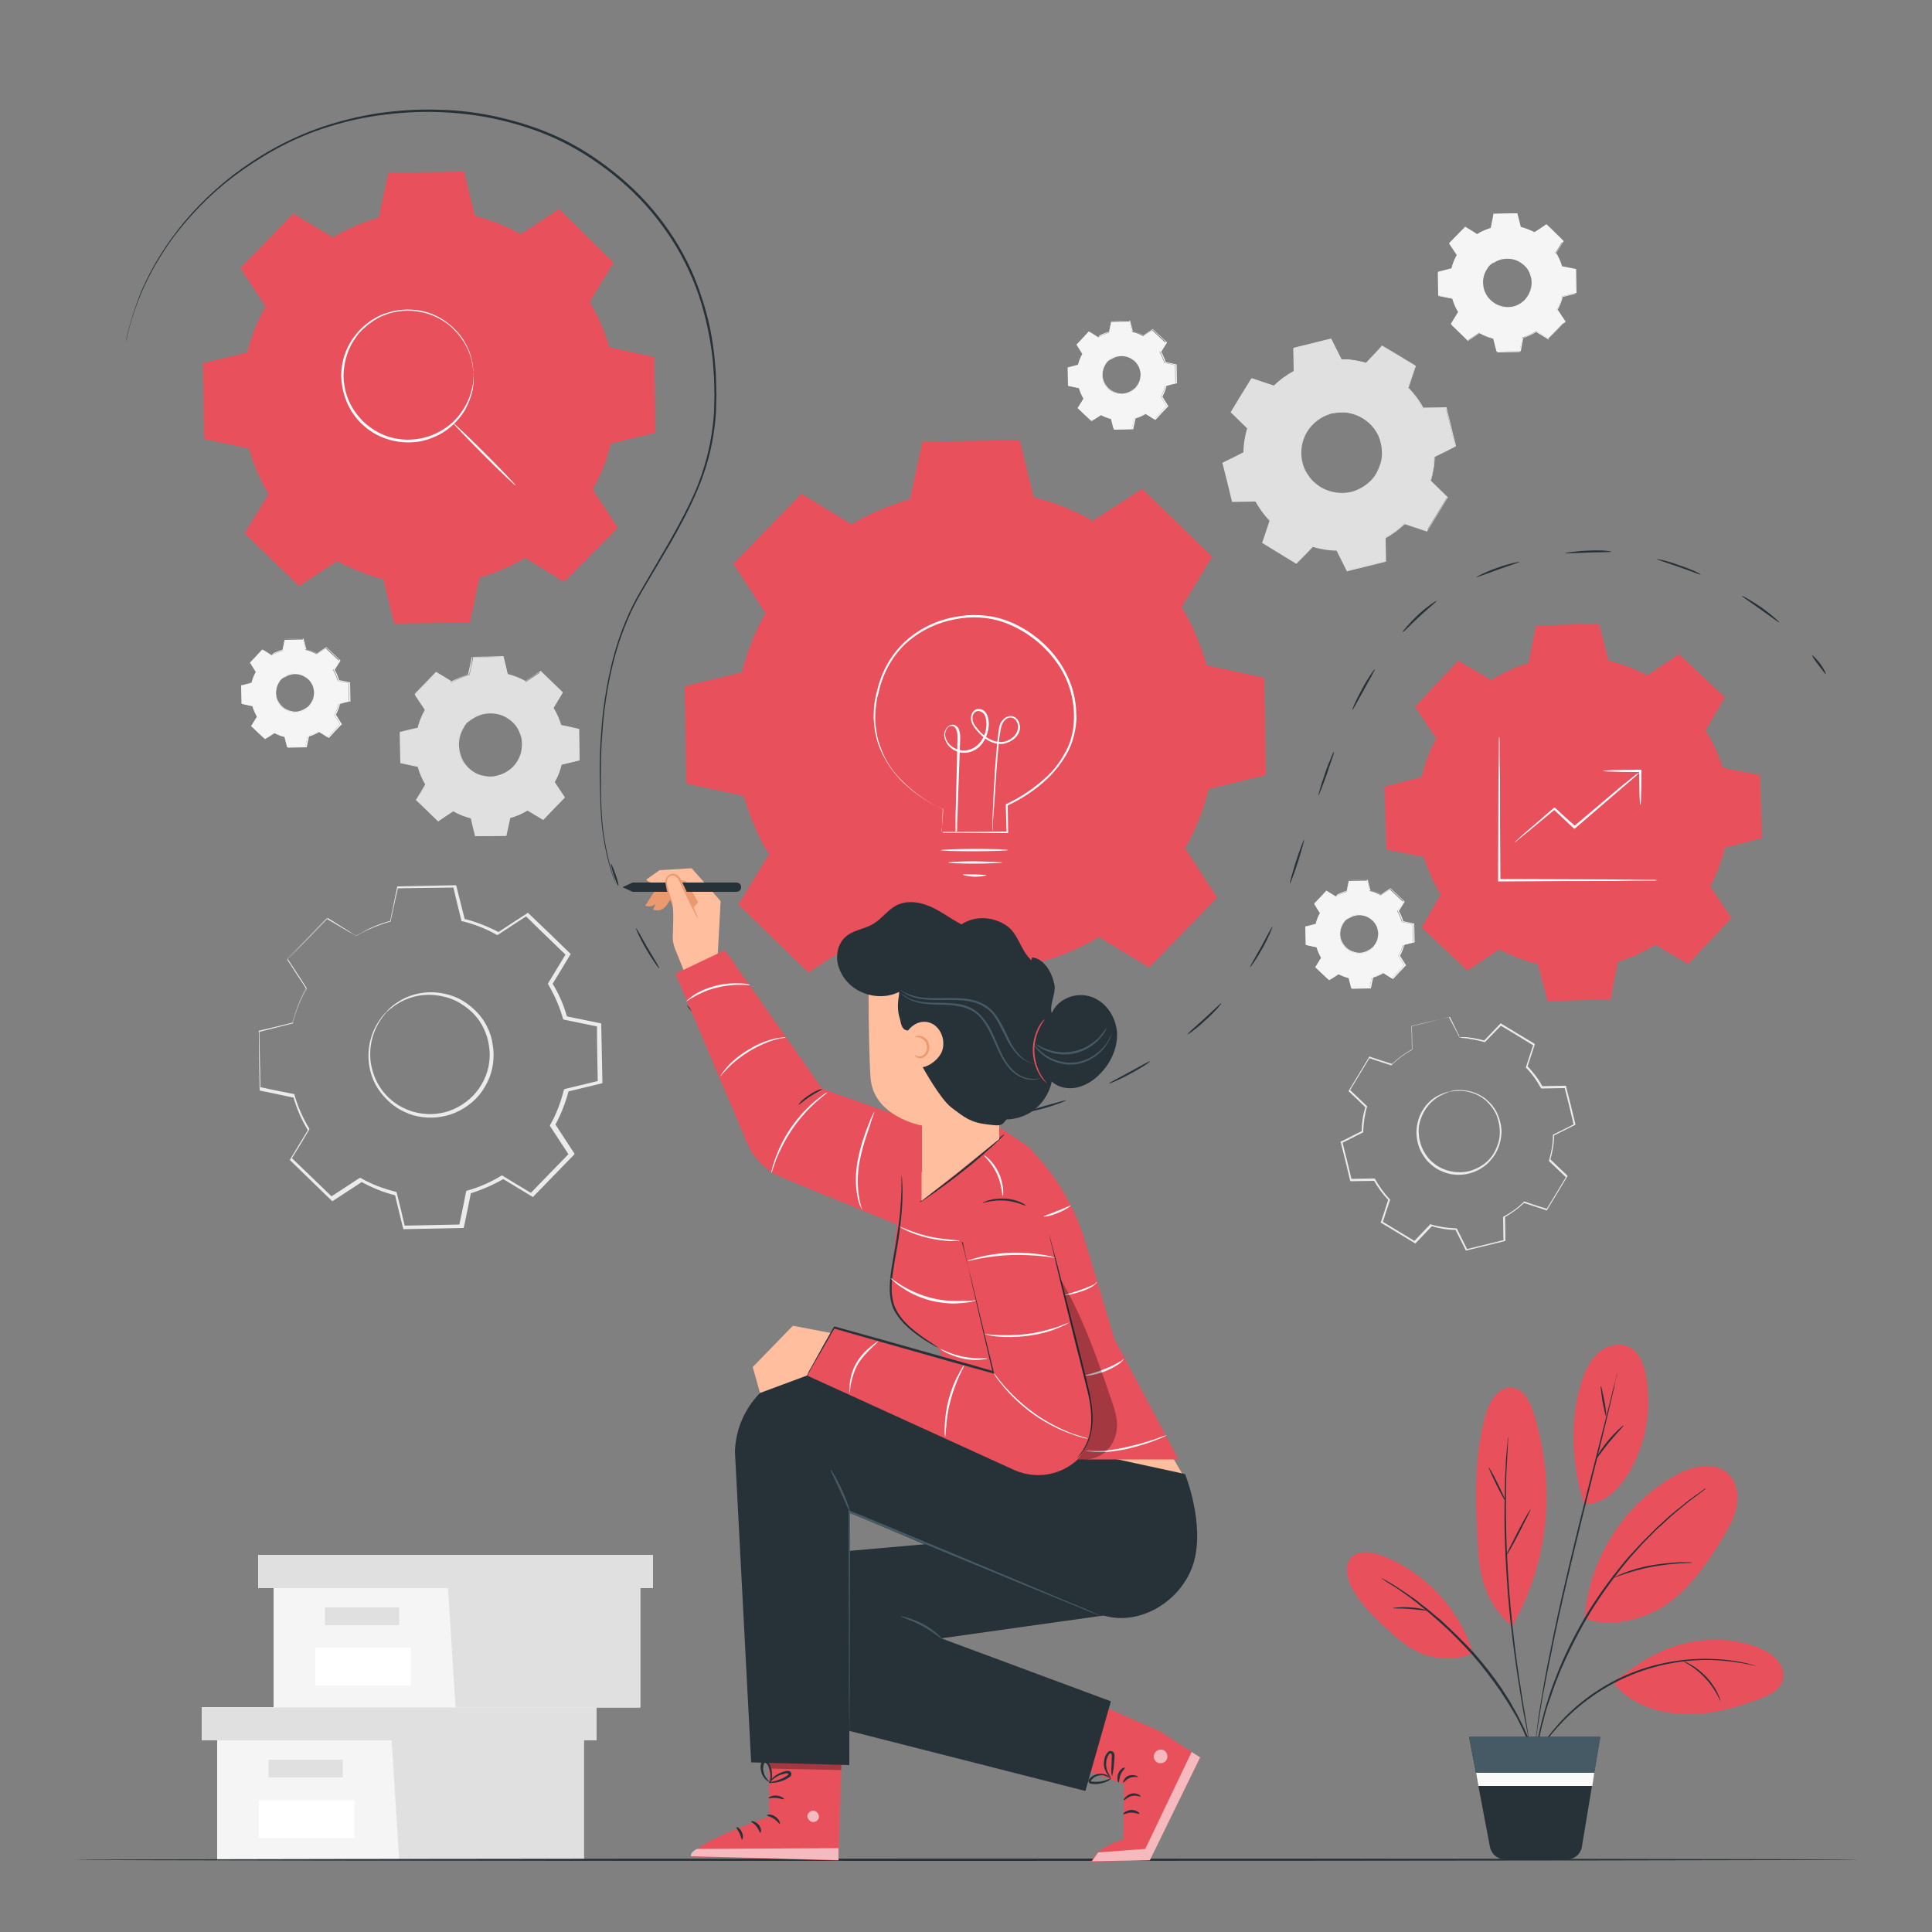 <?xml version="1.0" encoding="utf-8"?>
<!-- Generator: Adobe Illustrator 27.0.0, SVG Export Plug-In . SVG Version: 6.00 Build 0)  -->
<svg version="1.1" xmlns="http://www.w3.org/2000/svg" xmlns:xlink="http://www.w3.org/1999/xlink" x="0px" y="0px"
	 viewBox="0 0 500 500" style="enable-background:new 0 0 500 500;" xml:space="preserve">
<rect x="0" y="0" width="500" height="500" fill="#808080" stroke="none"/>
<style type="text/css">
	.st0{fill:#E0E0E0;}
	.st1{fill:#F5F5F5;}
	.st2{fill:none;stroke:#E0E0E0;stroke-width:5.000000e-02;stroke-miterlimit:10;}
	.st3{fill:#EBEBEB;}
	.st4{fill:#FFFFFF;}
	.st5{display:none;}
	.st6{display:inline;fill:#EBEBEB;}
	.st7{fill:#263238;}
	.st8{fill-rule:evenodd;clip-rule:evenodd;fill:#E8505B;}
	.st9{fill:none;stroke:#4E585D;stroke-width:5.000000e-02;stroke-miterlimit:10;}
	.st10{fill:#E8505B;}
	.st11{opacity:0.6;}
	.st12{opacity:0.3;}
	.st13{fill:#455A64;}
	.st14{fill:#FFBE9D;}
	.st15{fill:#EB996E;}
	.st16{fill:#FAFAFA;}
</style>
<g id="Background_Complete">
	<g>
		<g>
			<g>
				<path class="st0" d="M116.8,176.7c1.5-0.9,3-1.6,4.7-2l1-4.6l7.8-0.1l1.1,4.6c1.6,0.4,3.2,1,4.7,1.9l3.9-2.6l5.6,5.4l-2.4,4
					c0.9,1.5,1.6,3,2,4.7l4.6,1l0.1,7.8l-4.6,1.1c-0.4,1.6-1,3.2-1.9,4.7l2.6,3.9l-5.4,5.6l-4-2.4c-1.5,0.9-3,1.6-4.7,2l-1,4.6
					l-7.8,0.1l-1.1-4.6c-1.6-0.4-3.2-1-4.7-1.9l-3.9,2.6l-5.6-5.4l2.4-4c-0.9-1.5-1.6-3-2-4.7l-4.6-1l-0.1-7.8l4.6-1.1
					c0.4-1.6,1-3.2,1.9-4.7l-2.6-3.9l5.4-5.6L116.8,176.7L116.8,176.7z M120.9,187c-3.2,3.3-3.1,8.6,0.2,11.8
					c3.3,3.2,8.6,3.1,11.8-0.2c3.2-3.3,3.1-8.6-0.2-11.8C129.4,183.6,124.1,183.7,120.9,187z"/>
			</g>
		</g>
		<g>
			<g>
				<g>
					<path class="st0" d="M120.9,187c0,0,0.4-0.6,1.6-1.4c1.1-0.7,3-1.5,5.5-1.3c1.2,0.1,2.5,0.5,3.7,1.3c1.2,0.8,2.3,1.9,3,3.4
						c0.4,0.7,0.6,1.5,0.8,2.3c0.2,0.8,0.2,1.7,0,2.6c-0.2,1.7-1,3.5-2.3,4.8c-1.3,1.3-3,2.2-4.7,2.5c-0.9,0.2-1.7,0.2-2.6,0
						c-0.8-0.1-1.6-0.3-2.4-0.7c-1.5-0.6-2.7-1.7-3.5-2.9c-0.8-1.2-1.3-2.5-1.4-3.7c-0.3-2.4,0.4-4.4,1.1-5.5
						C120.3,187.5,120.9,187,120.9,187c0,0-0.5,0.5-1.1,1.7c-0.6,1.1-1.3,3-0.9,5.4c0.2,1.1,0.6,2.4,1.4,3.5
						c0.8,1.1,1.9,2.1,3.3,2.7c0.7,0.3,1.5,0.5,2.3,0.6c0.8,0.1,1.6,0.1,2.4-0.1c1.6-0.3,3.2-1.1,4.5-2.4c1.2-1.3,2-2.9,2.2-4.6
						c0.1-0.8,0.1-1.6,0-2.4c-0.1-0.8-0.4-1.5-0.7-2.2c-0.6-1.4-1.7-2.5-2.8-3.2c-1.1-0.8-2.4-1.2-3.5-1.3c-2.3-0.3-4.2,0.4-5.3,1.1
						C121.4,186.5,121,187.1,120.9,187z"/>
				</g>
			</g>
		</g>
		<g>
			<g>
				<g>
					<path class="st0" d="M116.8,176.7c0,0-0.1,0-0.3-0.1c-0.2-0.1-0.4-0.3-0.8-0.4c-0.7-0.4-1.7-1-3-1.8l0.1,0
						c-1.4,1.4-3.2,3.3-5.4,5.6l0-0.2c0.8,1.2,1.7,2.5,2.6,3.9l0,0.1l0,0.1c-0.8,1.4-1.4,3-1.8,4.7l0,0.1l-0.1,0
						c-1.4,0.4-3,0.7-4.6,1.1l0.1-0.2c0,2.5,0.1,5.1,0.2,7.8l-0.2-0.2c1.4,0.3,3,0.6,4.6,1l0.1,0l0,0.1c0.4,1.5,1.1,3.1,2,4.6
						l0.1,0.1l-0.1,0.1c-0.8,1.2-1.6,2.6-2.4,4l0-0.3c1.8,1.7,3.7,3.5,5.6,5.4l-0.3,0c1.2-0.8,2.6-1.7,3.9-2.6l0.1-0.1l0.1,0.1
						c1.4,0.8,3,1.4,4.7,1.8l0.1,0l0,0.1c0.4,1.4,0.7,3,1.1,4.6l-0.2-0.2c2.5,0,5.1-0.1,7.8-0.1l-0.2,0.2c0.3-1.5,0.6-3,1-4.6l0-0.1
						l0.1,0c1.5-0.4,3.1-1.1,4.6-2l0,0l0.1-0.1l0.1,0.1c1.4,0.8,2.7,1.6,4,2.4l-0.3,0c1.8-1.9,3.6-3.8,5.4-5.6l0,0.3
						c-0.9-1.3-1.7-2.6-2.6-3.9l-0.1-0.1l0.1-0.1c0.8-1.5,1.4-3.1,1.8-4.7l0-0.1l0.1,0c1.5-0.4,3.1-0.8,4.6-1.1l-0.2,0.2
						c0-2.7-0.1-5.3-0.1-7.8l0.2,0.2c-1.6-0.3-3.1-0.6-4.6-1l-0.1,0l0-0.1c-0.5-1.7-1.1-3.2-2-4.6l-0.1-0.1l0.1-0.1
						c0.8-1.4,1.7-2.7,2.4-4l0,0.2c-2-1.9-3.8-3.7-5.6-5.4l0.2,0c-1.4,0.9-2.7,1.8-3.9,2.6l-0.1,0.1l-0.1-0.1
						c-1.6-0.9-3.1-1.5-4.7-1.9l-0.1,0l0-0.1c-0.4-1.7-0.8-3.2-1.1-4.6l0.1,0.1c-3,0-5.6,0.1-7.8,0.1l0.1-0.1
						c-0.4,1.8-0.7,3.4-1,4.6l0,0l0,0c-1.7,0.5-2.8,1-3.6,1.4c-0.4,0.2-0.6,0.3-0.8,0.4C116.9,176.6,116.8,176.7,116.8,176.7
						c0,0,0.1-0.1,0.3-0.2c0.2-0.1,0.4-0.3,0.8-0.5c0.7-0.4,1.9-1,3.6-1.4l-0.1,0.1c0.3-1.3,0.6-2.8,0.9-4.6l0-0.1l0.1,0
						c2.2,0,4.8-0.1,7.8-0.2l0.1,0l0,0.1c0.4,1.4,0.7,2.9,1.1,4.6l-0.1-0.1c1.6,0.4,3.2,1,4.8,1.9l-0.2,0c1.3-0.8,2.6-1.7,3.9-2.6
						l0.1-0.1l0.1,0.1c1.8,1.7,3.6,3.5,5.6,5.4l0.1,0.1l-0.1,0.1c-0.8,1.3-1.6,2.6-2.4,4l0-0.2c0.9,1.4,1.6,3,2.1,4.7l-0.2-0.2
						c1.5,0.3,3,0.6,4.6,1l0.2,0l0,0.2c0,2.5,0.1,5.1,0.1,7.8l0,0.2l-0.2,0c-1.5,0.4-3,0.7-4.6,1.1l0.2-0.2c-0.4,1.7-1,3.3-1.9,4.8
						l0-0.2c0.9,1.3,1.7,2.6,2.6,3.9l0.1,0.2l-0.1,0.1c-1.8,1.8-3.6,3.7-5.4,5.6l-0.1,0.1l-0.2-0.1c-1.3-0.8-2.7-1.6-4-2.4l0.2,0
						l0,0c-1.5,0.9-3.1,1.6-4.7,2l0.2-0.2c-0.3,1.6-0.7,3.2-1,4.6l0,0.2l-0.2,0c-2.7,0-5.3,0.1-7.8,0.1l-0.2,0l0-0.2
						c-0.4-1.6-0.8-3.1-1.1-4.6l0.2,0.2c-1.7-0.4-3.4-1.1-4.8-1.9l0.2,0c-1.4,0.9-2.7,1.8-3.9,2.6l-0.1,0.1l-0.1-0.1
						c-1.9-1.9-3.8-3.7-5.6-5.4l-0.1-0.1l0.1-0.1c0.9-1.4,1.7-2.8,2.4-4l0,0.2c-0.9-1.5-1.6-3.2-2-4.7l0.2,0.1
						c-1.6-0.3-3.2-0.7-4.6-1l-0.1,0l0-0.2c0-2.7-0.1-5.3-0.1-7.8l0-0.1l0.1,0c1.6-0.4,3.2-0.8,4.6-1.1l-0.1,0.1
						c0.4-1.8,1.1-3.4,1.9-4.8l0,0.1c-0.9-1.4-1.8-2.8-2.6-4l-0.1-0.1l0.1-0.1c2.2-2.3,4.1-4.2,5.4-5.6l0,0l0.1,0
						c1.3,0.8,2.3,1.4,3,1.8c0.3,0.2,0.6,0.4,0.8,0.5C116.7,176.6,116.8,176.7,116.8,176.7z"/>
				</g>
			</g>
		</g>
	</g>
	<g>
		<g>
			<g>
				<path class="st1" d="M345.7,232c0.9-0.5,1.8-0.9,2.8-1.2l0.6-2.8l4.7-0.1l0.7,2.7c1,0.2,1.9,0.6,2.8,1.1l2.4-1.5l3.4,3.2
					l-1.5,2.4c0.5,0.9,0.9,1.8,1.2,2.8l2.8,0.6l0.1,4.7l-2.7,0.7c-0.2,1-0.6,1.9-1.1,2.8l1.5,2.4l-3.2,3.4l-2.4-1.5
					c-0.9,0.5-1.8,0.9-2.8,1.2l-0.6,2.8l-4.7,0.1l-0.7-2.7c-1-0.2-1.9-0.6-2.8-1.1l-2.4,1.5l-3.4-3.2l1.5-2.4
					c-0.5-0.9-0.9-1.8-1.2-2.8l-2.8-0.6l-0.1-4.7l2.7-0.7c0.2-1,0.6-1.9,1.1-2.8l-1.5-2.4l3.2-3.4L345.7,232L345.7,232z
					 M348.2,238.2c-1.9,2-1.9,5.2,0.1,7.1c2,1.9,5.2,1.9,7.1-0.1c1.9-2,1.9-5.2-0.1-7.1C353.3,236.2,350.1,236.2,348.2,238.2z"/>
			</g>
		</g>
		<g>
			<g>
				<g>
					<path class="st1" d="M348.2,238.2c0,0,0.3-0.4,0.9-0.8c0.7-0.4,1.8-0.9,3.3-0.8c0.7,0.1,1.5,0.3,2.2,0.8c0.7,0.5,1.4,1.1,1.8,2
						c0.2,0.4,0.4,0.9,0.5,1.4c0.1,0.5,0.1,1,0,1.5c-0.1,1-0.6,2.1-1.4,2.9c-0.8,0.8-1.8,1.3-2.8,1.5c-0.5,0.1-1,0.1-1.5,0
						c-0.5-0.1-1-0.2-1.4-0.4c-0.9-0.4-1.6-1-2.1-1.7c-0.5-0.7-0.8-1.5-0.9-2.2c-0.2-1.5,0.2-2.6,0.7-3.3
						C347.8,238.5,348.2,238.2,348.2,238.2c0,0-0.3,0.3-0.7,1c-0.4,0.7-0.8,1.8-0.6,3.2c0.1,0.7,0.4,1.4,0.9,2.1
						c0.5,0.7,1.2,1.3,2,1.6c0.4,0.2,0.9,0.3,1.3,0.4c0.5,0.1,1,0.1,1.5,0c1-0.2,1.9-0.7,2.7-1.4c0.7-0.8,1.2-1.7,1.3-2.7
						c0.1-0.5,0.1-1,0-1.5c-0.1-0.5-0.2-0.9-0.4-1.3c-0.4-0.8-1-1.5-1.7-1.9c-0.7-0.5-1.4-0.7-2.1-0.8c-1.4-0.2-2.5,0.3-3.2,0.7
						C348.5,237.9,348.2,238.3,348.2,238.2z"/>
				</g>
			</g>
		</g>
		<g>
			<g>
				<g>
					<path class="st1" d="M345.7,232c0,0-0.1,0-0.2-0.1c-0.1-0.1-0.3-0.2-0.5-0.3c-0.4-0.2-1-0.6-1.8-1.1l0.1,0
						c-0.8,0.9-1.9,2-3.2,3.4l0-0.1c0.5,0.7,1,1.5,1.6,2.4l0,0l0,0c-0.5,0.8-0.8,1.8-1.1,2.8l0,0.1l-0.1,0c-0.9,0.2-1.8,0.4-2.7,0.7
						l0.1-0.1c0,1.5,0.1,3,0.1,4.7l-0.1-0.1c0.9,0.2,1.8,0.4,2.8,0.6l0.1,0l0,0.1c0.3,0.9,0.7,1.9,1.2,2.8l0,0.1l0,0.1
						c-0.5,0.7-1,1.6-1.5,2.4l0-0.2c1.1,1,2.2,2.1,3.4,3.2l-0.2,0c0.7-0.5,1.5-1,2.4-1.5l0.1,0l0.1,0c0.8,0.5,1.8,0.9,2.8,1.1l0.1,0
						l0,0.1c0.2,0.9,0.4,1.8,0.7,2.7l-0.1-0.1c1.5,0,3.1-0.1,4.7-0.1l-0.1,0.1c0.2-0.9,0.4-1.8,0.6-2.8l0-0.1l0.1,0
						c0.9-0.3,1.9-0.7,2.8-1.2l0,0l0.1,0l0.1,0c0.8,0.5,1.6,1,2.4,1.5l-0.2,0c1.1-1.1,2.2-2.3,3.2-3.4l0,0.2c-0.5-0.8-1-1.6-1.5-2.4
						l0-0.1l0-0.1c0.5-0.9,0.9-1.8,1.1-2.8l0-0.1l0.1,0c0.9-0.2,1.8-0.4,2.7-0.7l-0.1,0.1c0-1.6-0.1-3.1-0.1-4.7l0.1,0.1
						c-0.9-0.2-1.9-0.4-2.8-0.6l-0.1,0l0-0.1c-0.3-1-0.7-1.9-1.2-2.8l0-0.1l0-0.1c0.5-0.8,1-1.6,1.5-2.4l0,0.1
						c-1.2-1.1-2.3-2.2-3.4-3.2l0.1,0c-0.8,0.5-1.6,1.1-2.4,1.5l-0.1,0l-0.1,0c-0.9-0.5-1.9-0.9-2.8-1.1l-0.1,0l0-0.1
						c-0.2-1-0.5-1.9-0.7-2.7l0.1,0.1c-1.8,0-3.3,0-4.7,0.1l0.1-0.1c-0.2,1.1-0.4,2-0.6,2.8l0,0l0,0c-1,0.3-1.7,0.6-2.1,0.8
						c-0.2,0.1-0.4,0.2-0.5,0.3C345.7,232,345.7,232,345.7,232c0,0,0.1,0,0.2-0.1c0.1-0.1,0.3-0.2,0.5-0.3c0.4-0.2,1.1-0.6,2.1-0.9
						l0,0c0.2-0.8,0.3-1.7,0.6-2.8l0-0.1l0.1,0c1.3,0,2.9-0.1,4.7-0.1l0.1,0l0,0.1c0.2,0.8,0.4,1.7,0.7,2.7l-0.1-0.1
						c0.9,0.2,1.9,0.6,2.9,1.1l-0.1,0c0.7-0.5,1.5-1,2.4-1.6l0.1,0l0.1,0.1c1.1,1,2.2,2.1,3.4,3.2l0.1,0.1l0,0.1
						c-0.5,0.8-1,1.6-1.5,2.4l0-0.1c0.5,0.9,0.9,1.8,1.2,2.8l-0.1-0.1c0.9,0.2,1.8,0.4,2.8,0.6l0.1,0l0,0.1c0,1.5,0.1,3.1,0.1,4.7
						l0,0.1l-0.1,0c-0.9,0.2-1.8,0.4-2.7,0.7l0.1-0.1c-0.2,1-0.6,2-1.1,2.9l0-0.1c0.5,0.8,1,1.6,1.5,2.4l0.1,0.1l-0.1,0.1
						c-1.1,1.1-2.1,2.2-3.2,3.4l-0.1,0.1l-0.1-0.1c-0.8-0.5-1.6-1-2.4-1.5l0.1,0l0,0c-0.9,0.5-1.9,1-2.8,1.2l0.1-0.1
						c-0.2,0.9-0.4,1.9-0.6,2.8l0,0.1l-0.1,0c-1.6,0-3.2,0.1-4.7,0.1l-0.1,0l0-0.1c-0.2-0.9-0.5-1.9-0.7-2.7l0.1,0.1
						c-1-0.3-2-0.7-2.9-1.1l0.1,0c-0.8,0.5-1.6,1.1-2.4,1.5l-0.1,0.1l-0.1-0.1c-1.2-1.1-2.3-2.2-3.4-3.2l-0.1-0.1l0.1-0.1
						c0.5-0.8,1-1.7,1.5-2.4l0,0.1c-0.6-0.9-1-1.9-1.2-2.8l0.1,0.1c-1-0.2-1.9-0.4-2.8-0.6l-0.1,0l0-0.1c0-1.6,0-3.2-0.1-4.7l0-0.1
						l0.1,0c1-0.2,1.9-0.5,2.7-0.7l-0.1,0.1c0.3-1.1,0.7-2,1.1-2.8l0,0.1c-0.6-0.9-1.1-1.6-1.5-2.4l0,0l0,0c1.3-1.4,2.4-2.5,3.3-3.3
						l0,0l0,0c0.8,0.5,1.4,0.8,1.8,1.1c0.2,0.1,0.3,0.2,0.5,0.3C345.6,232,345.7,232,345.7,232z"/>
				</g>
			</g>
		</g>
	</g>
	<g>
		<g>
			<g>
				<path class="st1" d="M382.3,60.6c1.1-0.7,2.3-1.2,3.6-1.6l0.7-3.6l6-0.1l0.9,3.5c1.3,0.3,2.5,0.8,3.6,1.4l3-2l4.3,4.2l-1.9,3.1
					c0.7,1.1,1.2,2.3,1.6,3.6l3.6,0.7l0.1,6l-3.5,0.9c-0.3,1.3-0.8,2.5-1.4,3.6l2,3l-4.2,4.3l-3.1-1.9c-1.1,0.7-2.3,1.2-3.6,1.6
					l-0.7,3.6l-6,0.1l-0.9-3.5c-1.3-0.3-2.5-0.8-3.6-1.4l-3,2l-4.3-4.2l1.9-3.1c-0.7-1.1-1.2-2.3-1.6-3.6l-3.6-0.7l-0.1-6l3.5-0.9
					c0.3-1.3,0.8-2.5,1.4-3.6l-2-3l4.2-4.3L382.3,60.6L382.3,60.6z M385.5,68.7c-2.5,2.6-2.4,6.6,0.2,9.1c2.6,2.5,6.6,2.4,9.1-0.2
					c2.5-2.6,2.4-6.6-0.2-9.1C392.1,66,388,66.1,385.5,68.7z"/>
			</g>
		</g>
		<g>
			<g>
				<g>
					<path class="st1" d="M385.5,68.7c0,0,0.3-0.5,1.2-1.1c0.8-0.6,2.3-1.2,4.2-1c0.9,0.1,1.9,0.4,2.9,1c0.9,0.6,1.8,1.5,2.3,2.6
						c0.3,0.6,0.5,1.2,0.6,1.8c0.1,0.6,0.1,1.3,0,2c-0.2,1.3-0.8,2.7-1.8,3.7c-1,1-2.3,1.7-3.7,1.9c-0.7,0.1-1.3,0.1-2,0
						c-0.6-0.1-1.3-0.3-1.8-0.5c-1.1-0.5-2-1.3-2.7-2.2c-0.6-0.9-1-1.9-1.1-2.8c-0.3-1.9,0.3-3.4,0.8-4.2
						C385.1,69,385.5,68.7,385.5,68.7c0,0-0.4,0.4-0.9,1.3c-0.5,0.9-1,2.3-0.7,4.1c0.1,0.9,0.5,1.8,1.1,2.7c0.6,0.8,1.5,1.6,2.6,2.1
						c0.5,0.2,1.1,0.4,1.7,0.5c0.6,0.1,1.2,0.1,1.9,0c1.3-0.2,2.5-0.9,3.4-1.8c0.9-1,1.5-2.2,1.7-3.5c0.1-0.6,0.1-1.3,0-1.9
						c-0.1-0.6-0.3-1.2-0.5-1.7c-0.5-1.1-1.3-1.9-2.2-2.5c-0.9-0.6-1.8-0.9-2.7-1c-1.8-0.2-3.2,0.3-4.1,0.9
						C385.9,68.2,385.6,68.7,385.5,68.7z"/>
				</g>
			</g>
		</g>
		<g>
			<g>
				<g>
					<path class="st1" d="M382.3,60.6c0,0-0.1,0-0.2-0.1c-0.1-0.1-0.3-0.2-0.6-0.3c-0.5-0.3-1.3-0.8-2.3-1.4l0.1,0
						c-1.1,1.1-2.5,2.6-4.1,4.3l0-0.1c0.6,0.9,1.3,1.9,2,3l0,0.1l0,0.1c-0.6,1.1-1.1,2.3-1.4,3.6l0,0.1l-0.1,0
						c-1.1,0.3-2.3,0.6-3.5,0.9l0.1-0.1c0,1.9,0.1,3.9,0.1,6l-0.1-0.1c1.1,0.2,2.3,0.5,3.6,0.7l0.1,0l0,0.1c0.3,1.2,0.8,2.4,1.6,3.6
						l0,0.1l0,0.1c-0.6,1-1.2,2-1.9,3.1l0-0.2c1.4,1.3,2.8,2.7,4.3,4.2l-0.2,0c0.9-0.6,2-1.3,3-2l0.1-0.1l0.1,0.1
						c1.1,0.6,2.3,1.1,3.6,1.4l0.1,0l0,0.1c0.3,1.1,0.6,2.3,0.9,3.5l-0.2-0.1c1.9,0,3.9-0.1,6-0.1l-0.2,0.1c0.2-1.1,0.5-2.3,0.7-3.6
						l0-0.1l0.1,0c1.2-0.3,2.4-0.9,3.5-1.5l0,0l0.1-0.1l0.1,0.1c1,0.6,2.1,1.3,3.1,1.9l-0.2,0c1.4-1.5,2.8-2.9,4.2-4.3l0,0.2
						c-0.7-1-1.3-2-2-3l-0.1-0.1l0.1-0.1c0.6-1.1,1.1-2.4,1.4-3.6l0-0.1l0.1,0c1.2-0.3,2.4-0.6,3.5-0.9l-0.1,0.2
						c0-2.1-0.1-4.1-0.1-6l0.1,0.2c-1.2-0.3-2.4-0.5-3.6-0.7l-0.1,0l0-0.1c-0.4-1.3-0.9-2.5-1.5-3.6l-0.1-0.1l0.1-0.1
						c0.6-1.1,1.3-2.1,1.9-3.1l0,0.2c-1.5-1.5-3-2.9-4.3-4.2l0.2,0c-1.1,0.7-2.1,1.4-3,2l-0.1,0l-0.1,0c-1.2-0.7-2.4-1.1-3.6-1.4
						l-0.1,0l0-0.1c-0.3-1.3-0.6-2.4-0.9-3.5l0.1,0.1c-2.3,0-4.3,0.1-6,0.1l0.1-0.1c-0.3,1.4-0.6,2.6-0.8,3.6l0,0l0,0
						c-1.3,0.4-2.2,0.8-2.7,1.1c-0.3,0.1-0.5,0.3-0.6,0.3C382.4,60.6,382.3,60.7,382.3,60.6c0,0,0.1-0.1,0.2-0.1
						c0.1-0.1,0.3-0.2,0.6-0.4c0.6-0.3,1.5-0.7,2.7-1.1l0,0c0.2-1,0.4-2.1,0.7-3.6l0-0.1l0.1,0c1.7,0,3.7-0.1,6-0.1l0.1,0l0,0.1
						c0.3,1.1,0.6,2.2,0.9,3.5l-0.1-0.1c1.2,0.3,2.4,0.8,3.7,1.4l-0.1,0c1-0.6,2-1.3,3-2l0.1-0.1l0.1,0.1c1.4,1.3,2.8,2.7,4.3,4.2
						l0.1,0.1l-0.1,0.1c-0.6,1-1.2,2-1.9,3.1l0-0.2c0.7,1.1,1.2,2.3,1.6,3.6l-0.1-0.1c1.2,0.2,2.4,0.5,3.6,0.7l0.1,0l0,0.1
						c0,2,0.1,4,0.1,6l0,0.1l-0.1,0c-1.2,0.3-2.3,0.6-3.5,0.9l0.1-0.1c-0.3,1.3-0.8,2.5-1.4,3.7l0-0.2c0.7,1,1.3,2,2,3l0.1,0.1
						l-0.1,0.1c-1.4,1.4-2.8,2.9-4.2,4.3l-0.1,0.1l-0.1-0.1c-1-0.6-2.1-1.3-3.1-1.9l0.2,0l0,0c-1.2,0.7-2.4,1.2-3.6,1.6l0.1-0.1
						c-0.3,1.2-0.5,2.4-0.7,3.6l0,0.1l-0.1,0c-2.1,0-4.1,0.1-6,0.1l-0.1,0l0-0.1c-0.3-1.2-0.6-2.4-0.9-3.5l0.1,0.1
						c-1.3-0.3-2.6-0.8-3.7-1.5l0.2,0c-1.1,0.7-2.1,1.4-3,2l-0.1,0.1l-0.1-0.1c-1.5-1.5-3-2.9-4.3-4.2l-0.1-0.1l0.1-0.1
						c0.7-1.1,1.3-2.1,1.9-3.1l0,0.2c-0.7-1.2-1.2-2.4-1.6-3.6l0.1,0.1c-1.2-0.3-2.5-0.5-3.6-0.7l-0.1,0l0-0.1c0-2.1-0.1-4.1-0.1-6
						l0-0.1l0.1,0c1.2-0.3,2.4-0.6,3.5-0.9l-0.1,0.1c0.3-1.4,0.9-2.6,1.5-3.7l0,0.1c-0.7-1.1-1.4-2.1-2-3l0-0.1L375,63
						c1.7-1.8,3.1-3.2,4.2-4.3l0,0l0,0c1,0.6,1.8,1.1,2.3,1.4c0.3,0.2,0.4,0.3,0.6,0.4C382.3,60.6,382.3,60.6,382.3,60.6z"/>
				</g>
			</g>
		</g>
	</g>
	<g>
		<g>
			<g>
				<path class="st1" d="M284.2,87.3c0.9-0.5,1.8-0.9,2.8-1.2l0.6-2.8l4.7-0.1l0.7,2.7c1,0.2,1.9,0.6,2.8,1.1l2.4-1.5l3.4,3.2
					l-1.5,2.4c0.5,0.9,0.9,1.8,1.2,2.8l2.8,0.6l0.1,4.7l-2.7,0.7c-0.2,1-0.6,1.9-1.1,2.8l1.5,2.4l-3.2,3.4l-2.4-1.5
					c-0.9,0.5-1.8,0.9-2.8,1.2l-0.6,2.8l-4.7,0.1l-0.7-2.7c-1-0.2-1.9-0.6-2.8-1.1l-2.4,1.5l-3.4-3.2l1.5-2.4
					c-0.5-0.9-0.9-1.8-1.2-2.8l-2.8-0.6l-0.1-4.7l2.7-0.7c0.2-1,0.6-1.9,1.1-2.8l-1.5-2.4l3.2-3.4L284.2,87.3L284.2,87.3z
					 M286.7,93.5c-1.9,2-1.9,5.2,0.1,7.1c2,1.9,5.2,1.9,7.1-0.1c1.9-2,1.9-5.2-0.1-7.1C291.8,91.5,288.6,91.5,286.7,93.5z"/>
			</g>
		</g>
		<g>
			<g>
				<g>
					<path class="st1" d="M286.7,93.5c0,0,0.3-0.4,0.9-0.8c0.7-0.4,1.8-0.9,3.3-0.8c0.7,0.1,1.5,0.3,2.2,0.8c0.7,0.5,1.4,1.1,1.8,2
						c0.2,0.4,0.4,0.9,0.5,1.4c0.1,0.5,0.1,1,0,1.5c-0.1,1-0.6,2.1-1.4,2.9c-0.8,0.8-1.8,1.3-2.8,1.5c-0.5,0.1-1,0.1-1.5,0
						c-0.5-0.1-1-0.2-1.4-0.4c-0.9-0.4-1.6-1-2.1-1.7c-0.5-0.7-0.8-1.5-0.9-2.2c-0.2-1.5,0.2-2.6,0.7-3.3
						C286.4,93.8,286.7,93.5,286.7,93.5c0,0-0.3,0.3-0.7,1c-0.4,0.7-0.8,1.8-0.6,3.2c0.1,0.7,0.4,1.4,0.9,2.1c0.5,0.7,1.2,1.3,2,1.6
						c0.4,0.2,0.9,0.3,1.3,0.4c0.5,0.1,1,0.1,1.5,0c1-0.2,1.9-0.7,2.7-1.4c0.7-0.8,1.2-1.7,1.3-2.7c0.1-0.5,0.1-1,0-1.5
						c-0.1-0.5-0.2-0.9-0.4-1.3c-0.4-0.8-1-1.5-1.7-1.9c-0.7-0.5-1.4-0.7-2.1-0.8c-1.4-0.2-2.5,0.3-3.2,0.7
						C287,93.2,286.7,93.5,286.7,93.5z"/>
				</g>
			</g>
		</g>
		<g>
			<g>
				<g>
					<path class="st1" d="M284.2,87.3c0,0-0.1,0-0.2-0.1c-0.1-0.1-0.3-0.2-0.5-0.3c-0.4-0.2-1-0.6-1.8-1.1l0.1,0
						c-0.8,0.9-1.9,2-3.2,3.4l0-0.1c0.5,0.7,1,1.5,1.6,2.4l0,0l0,0c-0.5,0.8-0.8,1.8-1.1,2.8l0,0.1l-0.1,0c-0.9,0.2-1.8,0.4-2.7,0.7
						l0.1-0.1c0,1.5,0.1,3,0.1,4.7l-0.1-0.1c0.9,0.2,1.8,0.4,2.8,0.6l0.1,0l0,0.1c0.3,0.9,0.7,1.9,1.2,2.8l0,0.1l0,0.1
						c-0.5,0.7-1,1.6-1.5,2.4l0-0.2c1.1,1,2.2,2.1,3.4,3.2l-0.2,0c0.7-0.5,1.5-1,2.4-1.5l0.1,0l0.1,0c0.8,0.5,1.8,0.9,2.8,1.1l0.1,0
						l0,0.1c0.2,0.9,0.4,1.8,0.7,2.7l-0.1-0.1c1.5,0,3.1-0.1,4.7-0.1l-0.1,0.1c0.2-0.9,0.4-1.8,0.6-2.8l0-0.1l0.1,0
						c0.9-0.3,1.9-0.7,2.8-1.2l0,0l0.1,0l0.1,0c0.8,0.5,1.6,1,2.4,1.5l-0.2,0c1.1-1.1,2.2-2.3,3.2-3.4l0,0.2c-0.5-0.8-1-1.6-1.5-2.4
						l0-0.1l0-0.1c0.5-0.9,0.9-1.8,1.1-2.8l0-0.1l0.1,0c0.9-0.2,1.8-0.4,2.7-0.7l-0.1,0.1c0-1.6-0.1-3.1-0.1-4.7l0.1,0.1
						c-0.9-0.2-1.9-0.4-2.8-0.6l-0.1,0l0-0.1c-0.3-1-0.7-1.9-1.2-2.8l0-0.1l0-0.1c0.5-0.8,1-1.6,1.5-2.4l0,0.1
						c-1.2-1.1-2.3-2.2-3.4-3.2l0.1,0c-0.8,0.5-1.6,1.1-2.4,1.5l-0.1,0l-0.1,0c-0.9-0.5-1.9-0.9-2.8-1.1l-0.1,0l0-0.1
						c-0.2-1-0.5-1.9-0.7-2.7l0.1,0.1c-1.8,0-3.3,0-4.7,0.1l0.1-0.1c-0.2,1.1-0.4,2-0.6,2.8l0,0l0,0c-1,0.3-1.7,0.6-2.1,0.8
						c-0.2,0.1-0.4,0.2-0.5,0.3C284.3,87.3,284.2,87.3,284.2,87.3c0,0,0.1,0,0.2-0.1c0.1-0.1,0.3-0.2,0.5-0.3
						c0.4-0.2,1.1-0.6,2.1-0.9l0,0c0.2-0.8,0.3-1.7,0.6-2.8l0-0.1l0.1,0c1.3,0,2.9-0.1,4.7-0.1l0.1,0l0,0.1c0.2,0.8,0.4,1.7,0.7,2.7
						l-0.1-0.1c0.9,0.2,1.9,0.6,2.9,1.1l-0.1,0c0.7-0.5,1.5-1,2.4-1.6l0.1,0l0.1,0.1c1.1,1,2.2,2.1,3.4,3.2l0.1,0.1l0,0.1
						c-0.5,0.8-1,1.6-1.5,2.4l0-0.1c0.5,0.9,0.9,1.8,1.2,2.8l-0.1-0.1c0.9,0.2,1.8,0.4,2.8,0.6l0.1,0l0,0.1c0,1.5,0.1,3.1,0.1,4.7
						l0,0.1l-0.1,0c-0.9,0.2-1.8,0.4-2.7,0.7l0.1-0.1c-0.2,1-0.6,2-1.1,2.9l0-0.1c0.5,0.8,1,1.6,1.5,2.4l0.1,0.1l-0.1,0.1
						c-1.1,1.1-2.1,2.2-3.2,3.4l-0.1,0.1l-0.1-0.1c-0.8-0.5-1.6-1-2.4-1.5l0.1,0l0,0c-0.9,0.5-1.9,1-2.8,1.2l0.1-0.1
						c-0.2,0.9-0.4,1.9-0.6,2.8l0,0.1l-0.1,0c-1.6,0-3.2,0.1-4.7,0.1l-0.1,0l0-0.1c-0.2-0.9-0.5-1.9-0.7-2.7l0.1,0.1
						c-1-0.3-2-0.7-2.9-1.1l0.1,0c-0.8,0.5-1.6,1.1-2.4,1.5l-0.1,0.1l-0.1-0.1c-1.2-1.1-2.3-2.2-3.4-3.2l-0.1-0.1l0.1-0.1
						c0.5-0.8,1-1.7,1.5-2.4l0,0.1c-0.6-0.9-1-1.9-1.2-2.8l0.1,0.1c-1-0.2-1.9-0.4-2.8-0.6l-0.1,0l0-0.1c0-1.6,0-3.2-0.1-4.7l0-0.1
						l0.1,0c1-0.2,1.9-0.5,2.7-0.7l-0.1,0.1c0.3-1.1,0.7-2,1.1-2.9l0,0.1c-0.6-0.9-1.1-1.6-1.5-2.4l0,0l0,0c1.3-1.4,2.4-2.5,3.3-3.3
						l0,0l0,0c0.8,0.5,1.4,0.8,1.8,1.1c0.2,0.1,0.3,0.2,0.5,0.3C284.2,87.2,284.2,87.3,284.2,87.3z"/>
				</g>
			</g>
		</g>
	</g>
	<g>
		<g>
			<g>
				<path class="st1" d="M70.3,169.6c0.9-0.5,1.8-0.9,2.8-1.2l0.6-2.8l4.7-0.1l0.7,2.7c1,0.2,1.9,0.6,2.8,1.1l2.4-1.5l3.4,3.2
					l-1.5,2.4c0.5,0.9,0.9,1.8,1.2,2.8l2.8,0.6l0.1,4.7l-2.7,0.7c-0.2,1-0.6,1.9-1.1,2.8l1.5,2.4l-3.2,3.4l-2.4-1.5
					c-0.9,0.5-1.8,0.9-2.8,1.2l-0.6,2.8l-4.7,0.1l-0.7-2.7c-1-0.2-1.9-0.6-2.8-1.1l-2.4,1.5l-3.4-3.2l1.5-2.4
					c-0.5-0.9-0.9-1.8-1.2-2.8l-2.8-0.6l-0.1-4.7l2.7-0.7c0.2-1,0.6-1.9,1.1-2.8l-1.5-2.4l3.2-3.4L70.3,169.6L70.3,169.6z
					 M72.8,175.8c-1.9,2-1.9,5.2,0.1,7.1c2,1.9,5.2,1.9,7.1-0.1c1.9-2,1.9-5.2-0.1-7.1C77.9,173.8,74.7,173.8,72.8,175.8z"/>
			</g>
		</g>
		<g>
			<g>
				<g>
					<path class="st1" d="M72.8,175.8c0,0,0.3-0.4,0.9-0.8c0.7-0.4,1.8-0.9,3.3-0.8c0.7,0.1,1.5,0.3,2.2,0.8c0.7,0.5,1.4,1.1,1.8,2
						c0.2,0.4,0.4,0.9,0.5,1.4c0.1,0.5,0.1,1,0,1.5c-0.1,1-0.6,2.1-1.4,2.9c-0.8,0.8-1.8,1.3-2.8,1.5c-0.5,0.1-1,0.1-1.5,0
						c-0.5-0.1-1-0.2-1.4-0.4c-0.9-0.4-1.6-1-2.1-1.7c-0.5-0.7-0.8-1.5-0.9-2.2c-0.2-1.5,0.2-2.6,0.7-3.3
						C72.5,176.1,72.8,175.8,72.8,175.8c0,0-0.3,0.3-0.7,1c-0.4,0.7-0.8,1.8-0.6,3.2c0.1,0.7,0.4,1.4,0.9,2.1c0.5,0.7,1.2,1.3,2,1.6
						c0.4,0.2,0.9,0.3,1.3,0.4c0.5,0.1,1,0.1,1.5,0c1-0.2,1.9-0.7,2.7-1.4c0.7-0.8,1.2-1.7,1.3-2.7c0.1-0.5,0.1-1,0-1.5
						c-0.1-0.5-0.2-0.9-0.4-1.3c-0.4-0.8-1-1.5-1.7-1.9c-0.7-0.5-1.4-0.7-2.1-0.8c-1.4-0.2-2.5,0.3-3.2,0.7
						C73.1,175.5,72.8,175.8,72.8,175.8z"/>
				</g>
			</g>
		</g>
		<g>
			<g>
				<g>
					<path class="st1" d="M70.3,169.6c0,0-0.1,0-0.2-0.1c-0.1-0.1-0.3-0.2-0.5-0.3c-0.4-0.2-1-0.6-1.8-1.1l0.1,0
						c-0.8,0.9-1.9,2-3.2,3.4l0-0.1c0.5,0.7,1,1.5,1.6,2.4l0,0l0,0c-0.5,0.8-0.8,1.8-1.1,2.8l0,0.1l-0.1,0c-0.9,0.2-1.8,0.4-2.7,0.7
						l0.1-0.1c0,1.5,0.1,3,0.1,4.7l-0.1-0.1c0.9,0.2,1.8,0.4,2.8,0.6l0.1,0l0,0.1c0.3,0.9,0.7,1.9,1.2,2.8l0,0.1l0,0.1
						c-0.5,0.7-1,1.6-1.5,2.4l0-0.2c1.1,1,2.2,2.1,3.4,3.2l-0.2,0c0.7-0.5,1.5-1,2.4-1.5l0.1,0l0.1,0c0.8,0.5,1.8,0.9,2.8,1.1l0.1,0
						l0,0.1c0.2,0.9,0.4,1.8,0.7,2.7l-0.1-0.1c1.5,0,3.1-0.1,4.7-0.1l-0.1,0.1c0.2-0.9,0.4-1.8,0.6-2.8l0-0.1l0.1,0
						c0.9-0.3,1.9-0.7,2.8-1.2l0,0l0.1,0l0.1,0c0.8,0.5,1.6,1,2.4,1.5l-0.2,0c1.1-1.1,2.2-2.3,3.2-3.4l0,0.2c-0.5-0.8-1-1.6-1.5-2.4
						l0-0.1l0-0.1c0.5-0.9,0.9-1.8,1.1-2.8l0-0.1l0.1,0c0.9-0.2,1.8-0.4,2.7-0.7l-0.1,0.1c0-1.6-0.1-3.1-0.1-4.7l0.1,0.1
						c-0.9-0.2-1.9-0.4-2.8-0.6l-0.1,0l0-0.1c-0.3-1-0.7-1.9-1.2-2.8l0-0.1l0-0.1c0.5-0.8,1-1.6,1.5-2.4l0,0.1
						c-1.2-1.1-2.3-2.2-3.4-3.2l0.1,0c-0.8,0.5-1.6,1.1-2.4,1.5l-0.1,0l-0.1,0c-0.9-0.5-1.9-0.9-2.8-1.1l-0.1,0l0-0.1
						c-0.2-1-0.5-1.9-0.7-2.7l0.1,0.1c-1.8,0-3.3,0-4.7,0.1l0.1-0.1c-0.2,1.1-0.4,2-0.6,2.8l0,0l0,0c-1,0.3-1.7,0.6-2.1,0.8
						c-0.2,0.1-0.4,0.2-0.5,0.3C70.4,169.6,70.3,169.6,70.3,169.6c0,0,0.1,0,0.2-0.1c0.1-0.1,0.3-0.2,0.5-0.3
						c0.4-0.2,1.1-0.6,2.1-0.9l0,0c0.2-0.8,0.3-1.7,0.6-2.8l0-0.1l0.1,0c1.3,0,2.9-0.1,4.7-0.1l0.1,0l0,0.1c0.2,0.8,0.4,1.7,0.7,2.7
						l-0.1-0.1c0.9,0.2,1.9,0.6,2.9,1.1l-0.1,0c0.7-0.5,1.5-1,2.4-1.6l0.1,0l0.1,0.1c1.1,1,2.2,2.1,3.4,3.2l0.1,0.1l0,0.1
						c-0.5,0.8-1,1.6-1.5,2.4l0-0.1c0.5,0.9,0.9,1.8,1.2,2.8l-0.1-0.1c0.9,0.2,1.8,0.4,2.8,0.6l0.1,0l0,0.1c0,1.5,0.1,3.1,0.1,4.7
						l0,0.1l-0.1,0c-0.9,0.2-1.8,0.4-2.7,0.7l0.1-0.1c-0.2,1-0.6,2-1.1,2.9l0-0.1c0.5,0.8,1,1.6,1.5,2.4l0.1,0.1l-0.1,0.1
						c-1.1,1.1-2.1,2.2-3.2,3.4l-0.1,0.1l-0.1-0.1c-0.8-0.5-1.6-1-2.4-1.5l0.1,0l0,0c-0.9,0.5-1.9,1-2.8,1.2l0.1-0.1
						c-0.2,0.9-0.4,1.9-0.6,2.8l0,0.1l-0.1,0c-1.6,0-3.2,0.1-4.7,0.1l-0.1,0l0-0.1c-0.2-0.9-0.5-1.9-0.7-2.7l0.1,0.1
						c-1-0.3-2-0.7-2.9-1.1l0.1,0c-0.8,0.5-1.6,1.1-2.4,1.5l-0.1,0.1l-0.1-0.1c-1.2-1.1-2.3-2.2-3.4-3.2l-0.1-0.1l0.1-0.1
						c0.5-0.8,1-1.7,1.5-2.4l0,0.1c-0.6-0.9-1-1.9-1.2-2.8l0.1,0.1c-1-0.2-1.9-0.4-2.8-0.6l-0.1,0l0-0.1c0-1.6,0-3.2-0.1-4.7l0-0.1
						l0.1,0c1-0.2,1.9-0.5,2.7-0.7l-0.1,0.1c0.3-1.1,0.7-2,1.1-2.9l0,0.1c-0.6-0.9-1.1-1.6-1.5-2.4l0,0l0,0c1.3-1.4,2.4-2.5,3.3-3.3
						l0,0l0,0c0.8,0.5,1.4,0.8,1.8,1.1c0.2,0.1,0.3,0.2,0.5,0.3C70.3,169.6,70.3,169.6,70.3,169.6z"/>
				</g>
			</g>
		</g>
	</g>
	<g>
		<g>
			<g>
				<path class="st2" d="M92.2,242.2c2.8-1.7,5.8-3,8.8-3.8l1.8-8.8l14.8-0.3l2.1,8.7c3.1,0.8,6.1,1.9,9,3.5l7.5-4.9l10.6,10.3
					l-4.6,7.6c1.7,2.8,3,5.8,3.8,8.8l8.8,1.8l0.3,14.8l-8.7,2.1c-0.8,3.1-1.9,6.1-3.5,9l4.9,7.5l-10.3,10.6l-7.6-4.6
					c-2.8,1.7-5.8,3-8.8,3.8l-1.8,8.8l-14.8,0.3l-2.1-8.7c-3.1-0.8-6.1-1.9-9-3.5l-7.5,4.9l-10.6-10.3l4.6-7.6
					c-1.7-2.8-3-5.8-3.8-8.8l-8.8-1.8l-0.3-14.8l8.7-2.1c0.8-3.1,1.9-6.1,3.5-9l-4.9-7.5l10.3-10.6L92.2,242.2L92.2,242.2z
					 M100,261.9c-6.1,6.3-5.9,16.4,0.4,22.4c6.3,6.1,16.3,5.9,22.4-0.4c6.1-6.3,5.9-16.4-0.4-22.4
					C116.2,255.4,106.1,255.6,100,261.9z"/>
			</g>
		</g>
		<g>
			<g>
				<g>
					<path class="st3" d="M100,261.9c0,0,0.8-1.2,3-2.6c2.1-1.4,5.7-2.9,10.4-2.4c2.3,0.3,4.8,1,7,2.5c2.2,1.5,4.4,3.6,5.7,6.4
						c0.7,1.4,1.2,2.9,1.4,4.5c0.3,1.6,0.3,3.2,0.1,4.9c-0.4,3.3-2,6.6-4.4,9.1c-2.5,2.5-5.7,4.2-9,4.7c-1.6,0.3-3.3,0.3-4.9,0.1
						c-1.6-0.2-3.1-0.6-4.5-1.3c-2.8-1.2-5-3.3-6.6-5.5c-1.6-2.2-2.4-4.7-2.7-6.9c-0.6-4.6,0.8-8.3,2.1-10.4
						C98.9,262.8,100,261.9,100,261.9c0.1,0.1-1,1-2.2,3.2c-1.2,2.1-2.5,5.8-1.8,10.2c0.4,2.2,1.2,4.5,2.7,6.6
						c1.5,2.1,3.7,4,6.3,5.1c1.3,0.6,2.8,1,4.3,1.2c1.5,0.2,3.1,0.2,4.6-0.1c3.1-0.5,6.1-2.1,8.5-4.5c2.3-2.4,3.8-5.5,4.2-8.6
						c0.2-1.6,0.2-3.1-0.1-4.6c-0.2-1.5-0.7-2.9-1.3-4.2c-1.2-2.6-3.2-4.7-5.4-6.1c-2.1-1.5-4.5-2.2-6.7-2.5
						c-4.4-0.6-8,0.8-10.1,2.1C101,260.9,100.1,262,100,261.9z"/>
				</g>
			</g>
		</g>
		<g>
			<g>
				<g>
					<path class="st3" d="M92.2,242.2c0,0-0.2-0.1-0.5-0.3c-0.4-0.2-0.8-0.5-1.5-0.8c-1.3-0.8-3.3-1.9-5.8-3.4l0.2,0
						c-2.6,2.7-6.1,6.3-10.2,10.7l0-0.3c1.5,2.3,3.2,4.8,4.9,7.5l0.1,0.1l-0.1,0.1c-1.5,2.6-2.7,5.6-3.5,8.9l0,0.2l-0.2,0
						c-2.7,0.7-5.6,1.4-8.7,2.2l0.2-0.3c0.1,4.7,0.2,9.6,0.3,14.8l-0.3-0.3c2.7,0.6,5.7,1.2,8.8,1.8l0.2,0l0.1,0.2
						c0.8,2.9,2.1,5.9,3.8,8.7l0.1,0.2l-0.1,0.2c-1.4,2.4-3,5-4.6,7.6l-0.1-0.5c3.3,3.2,7,6.7,10.7,10.3l-0.5,0
						c2.3-1.5,4.9-3.2,7.5-4.9l0.2-0.1l0.2,0.1c2.6,1.5,5.7,2.7,8.9,3.5l0.3,0.1l0.1,0.3c0.7,2.7,1.4,5.7,2.1,8.7l-0.4-0.3
						c4.7-0.1,9.7-0.2,14.8-0.3l-0.4,0.4c0.6-2.8,1.2-5.7,1.8-8.8l0.1-0.3l0.3-0.1c2.9-0.8,5.9-2.1,8.7-3.8l0,0l0.2-0.1l0.2,0.1
						c2.6,1.6,5.1,3.1,7.6,4.6l-0.6,0.1c3.5-3.6,6.9-7.1,10.3-10.6l-0.1,0.6c-1.6-2.5-3.3-5-4.9-7.5l-0.1-0.2l0.1-0.2
						c1.6-2.8,2.7-5.8,3.5-8.9l0.1-0.3l0.3-0.1c2.9-0.7,5.8-1.4,8.7-2.1l-0.3,0.4c-0.1-5-0.2-10-0.2-14.8l0.3,0.4
						c-3-0.6-5.9-1.2-8.8-1.8l-0.2-0.1l-0.1-0.2c-0.9-3.1-2.2-6.1-3.8-8.8l-0.1-0.2l0.1-0.2c1.6-2.6,3.1-5.2,4.6-7.6l0.1,0.5
						c-3.7-3.6-7.3-7-10.6-10.3l0.4,0c-2.6,1.7-5.1,3.3-7.5,4.9l-0.2,0.1l-0.2-0.1c-3-1.7-6-2.8-8.9-3.5l-0.2,0l0-0.2
						c-0.8-3.2-1.5-6-2.1-8.7l0.3,0.2c-5.7,0.1-10.6,0.1-14.8,0.2l0.2-0.2c-0.8,3.5-1.4,6.4-1.9,8.7l0,0.1l-0.1,0
						c-3.1,0.9-5.3,1.9-6.8,2.6c-0.7,0.4-1.2,0.6-1.6,0.8C92.3,242.2,92.2,242.2,92.2,242.2c0,0,0.2-0.1,0.5-0.3
						c0.3-0.2,0.9-0.5,1.6-0.9c1.4-0.8,3.6-1.8,6.8-2.7l-0.1,0.1c0.5-2.4,1.1-5.3,1.8-8.8l0-0.2l0.2,0c4.2-0.1,9.1-0.2,14.8-0.3
						l0.2,0l0.1,0.2c0.7,2.7,1.4,5.5,2.2,8.7l-0.2-0.2c3,0.7,6,1.9,9.1,3.5l-0.3,0c2.4-1.6,4.8-3.2,7.5-4.9l0.2-0.2l0.2,0.2
						c3.4,3.2,6.9,6.6,10.7,10.3l0.2,0.2l-0.2,0.3c-1.5,2.5-3,5-4.6,7.6l0-0.4c1.7,2.7,3,5.7,3.9,8.9l-0.3-0.3
						c2.9,0.6,5.8,1.2,8.8,1.8l0.3,0.1l0,0.3c0.1,4.8,0.2,9.7,0.3,14.8l0,0.3l-0.3,0.1c-2.9,0.7-5.7,1.4-8.7,2.1l0.3-0.3
						c-0.8,3.1-2,6.2-3.6,9.1l0-0.5c1.6,2.5,3.3,5,4.9,7.5l0.2,0.3l-0.2,0.3c-3.4,3.5-6.8,7-10.3,10.6l-0.3,0.3l-0.3-0.2
						c-2.5-1.5-5.1-3.1-7.6-4.6l0.5,0l0,0c-2.9,1.7-6,3-8.9,3.9l0.3-0.3c-0.6,3-1.2,6-1.8,8.8l-0.1,0.4l-0.4,0
						c-5.1,0.1-10.1,0.2-14.8,0.3l-0.4,0l-0.1-0.3c-0.7-3-1.5-6-2.1-8.7l0.3,0.3c-3.3-0.8-6.4-2.1-9.1-3.6l0.4,0
						c-2.6,1.7-5.2,3.4-7.5,4.9l-0.3,0.2l-0.2-0.2c-3.7-3.6-7.3-7.1-10.6-10.3l-0.2-0.2l0.2-0.3c1.6-2.7,3.2-5.3,4.6-7.6l0,0.4
						c-1.8-2.9-3.1-6-3.9-8.9l0.3,0.3c-3.1-0.6-6-1.3-8.7-1.8l-0.3-0.1l0-0.3c-0.1-5.2-0.2-10.1-0.2-14.8l0-0.3l0.3-0.1
						c3-0.7,6-1.4,8.7-2.1l-0.2,0.2c0.8-3.3,2.1-6.4,3.6-9l0,0.3c-1.8-2.7-3.4-5.2-4.9-7.5l-0.1-0.2l0.1-0.1
						c4.2-4.3,7.7-7.9,10.3-10.6l0.1-0.1l0.1,0.1c2.4,1.5,4.3,2.7,5.6,3.5c0.6,0.4,1.1,0.7,1.4,0.9C92,242.1,92.2,242.2,92.2,242.2z
						"/>
				</g>
			</g>
		</g>
	</g>
	<g>
		<g>
			<g>
				<path class="st0" d="M347.2,93c2.2,0,4.4,0.4,6.4,1l4.2-4.3l8.5,5.2l-1.9,5.7c1.5,1.5,2.8,3.3,3.8,5.2l6-0.1l2.4,9.7l-5.4,2.7
					c0,2.2-0.4,4.4-1,6.4l4.3,4.2l-5.2,8.5l-5.7-1.9c-1.5,1.5-3.3,2.8-5.2,3.8l0.1,6l-9.7,2.4l-2.7-5.4c-2.2,0-4.4-0.4-6.4-1
					l-4.2,4.3l-8.5-5.2l1.9-5.7c-1.5-1.5-2.8-3.3-3.8-5.2l-6,0.1l-2.4-9.7l5.4-2.7c0-2.2,0.4-4.4,1-6.4l-4.3-4.2l5.2-8.5l5.7,1.9
					c1.5-1.5,3.3-2.8,5.2-3.8l-0.1-6l9.7-2.4L347.2,93L347.2,93z M344.6,107c-5.7,1.4-9.2,7.2-7.8,12.9c1.4,5.7,7.2,9.2,12.9,7.8
					c5.7-1.4,9.2-7.2,7.8-12.9C356.1,109.1,350.3,105.6,344.6,107z"/>
			</g>
		</g>
		<g>
			<g>
				<g>
					<path class="st0" d="M344.6,107c0,0,0.9-0.4,2.6-0.4c1.7,0,4.3,0.4,6.8,2.3c1.2,1,2.4,2.3,3.1,3.9c0.7,1.7,1.2,3.6,0.9,5.7
						c-0.1,1-0.4,2.1-0.8,3.1c-0.4,1-1,2-1.7,2.8c-1.4,1.7-3.5,3-5.8,3.6c-2.3,0.5-4.7,0.4-6.8-0.5c-1-0.4-2-1-2.8-1.7
						c-0.8-0.7-1.5-1.5-2.1-2.3c-1.2-1.7-1.7-3.7-1.8-5.5c-0.1-1.8,0.3-3.5,0.9-4.9c1.3-2.9,3.4-4.4,4.9-5.2
						C343.6,107.1,344.6,107,344.6,107c0,0.1-0.9,0.2-2.4,1c-1.4,0.8-3.5,2.4-4.6,5.1c-0.6,1.4-0.9,3-0.8,4.7
						c0.1,1.7,0.6,3.6,1.8,5.2c0.5,0.8,1.2,1.6,2,2.2c0.8,0.7,1.7,1.2,2.7,1.6c2,0.8,4.2,1,6.4,0.5c2.2-0.6,4.1-1.8,5.5-3.4
						c0.7-0.8,1.2-1.7,1.6-2.7c0.4-0.9,0.7-1.9,0.8-2.9c0.2-1.9-0.2-3.8-0.8-5.4c-0.7-1.6-1.8-2.9-2.9-3.8c-2.3-1.9-4.8-2.4-6.5-2.4
						C345.5,106.8,344.6,107.1,344.6,107z"/>
				</g>
			</g>
		</g>
		<g>
			<g>
				<g>
					<path class="st0" d="M347.2,93c0,0-0.1-0.1-0.2-0.3c-0.1-0.2-0.3-0.6-0.5-1c-0.5-0.9-1.2-2.3-2.1-4l0.1,0.1
						c-2.5,0.6-5.7,1.4-9.6,2.4L335,90c0,1.8,0.1,3.8,0.1,6l0,0.1l-0.1,0.1c-1.8,1-3.5,2.2-5.2,3.8l-0.1,0.1l-0.1,0
						c-1.8-0.6-3.7-1.2-5.7-1.9l0.3-0.1c-1.6,2.7-3.3,5.5-5.1,8.5l0-0.3c1.3,1.3,2.8,2.7,4.3,4.2l0.1,0.1l0,0.1
						c-0.6,1.9-0.9,4.1-1,6.3l0,0.2l-0.1,0.1c-1.7,0.8-3.5,1.8-5.4,2.7l0.1-0.3c0.7,3,1.6,6.3,2.4,9.7l-0.3-0.2c1.9,0,3.9-0.1,6-0.1
						l0.2,0l0.1,0.2c1,1.8,2.3,3.6,3.8,5.2l0.1,0.1l-0.1,0.2c-0.6,1.8-1.2,3.7-1.9,5.7l-0.1-0.4c2.7,1.6,5.6,3.4,8.5,5.2l-0.4,0
						c1.3-1.4,2.7-2.8,4.2-4.3l0.1-0.1l0.2,0.1c2,0.6,4.1,0.9,6.3,1l0,0l0.2,0l0.1,0.2c0.9,1.8,1.8,3.6,2.7,5.4l-0.3-0.2
						c3.3-0.8,6.5-1.6,9.7-2.4l-0.2,0.3c0-2-0.1-4-0.1-6l0-0.2l0.2-0.1c1.9-1,3.6-2.3,5.2-3.8l0.1-0.1l0.2,0.1
						c1.9,0.6,3.8,1.3,5.7,1.9l-0.3,0.1c1.8-2.9,3.5-5.7,5.2-8.5l0,0.3c-1.5-1.4-2.9-2.8-4.3-4.2l-0.1-0.1l0-0.2
						c0.6-2.1,0.9-4.2,1-6.3l0-0.2l0.1-0.1c1.8-0.9,3.6-1.8,5.4-2.7l-0.1,0.3c-0.8-3.4-1.6-6.6-2.3-9.7l0.2,0.2
						c-2.1,0-4.1,0.1-6,0.1l-0.1,0l-0.1-0.1c-1.1-2-2.4-3.7-3.8-5.2l-0.1-0.1l0-0.1c0.7-2.1,1.3-3.9,1.9-5.7l0.1,0.2
						c-3.3-2-6.1-3.7-8.5-5.2l0.2,0c-1.7,1.7-3.1,3.1-4.2,4.3l0,0l-0.1,0c-2.1-0.6-3.7-0.8-4.8-0.9c-0.5,0-0.9-0.1-1.2-0.1
						C347.3,93,347.2,93,347.2,93c0,0,0.1,0,0.4,0c0.3,0,0.7,0,1.2,0c1.1,0.1,2.7,0.3,4.8,0.9l-0.1,0c1.1-1.2,2.5-2.6,4.1-4.4
						l0.1-0.1l0.1,0.1c2.4,1.4,5.2,3.1,8.5,5.1l0.1,0.1l0,0.1c-0.6,1.8-1.2,3.6-1.9,5.7l0-0.2c1.4,1.5,2.8,3.2,3.9,5.3l-0.2-0.1
						c1.9,0,3.9-0.1,6-0.1l0.2,0l0,0.2c0.8,3.1,1.5,6.3,2.4,9.7l0,0.2l-0.2,0.1c-1.7,0.9-3.5,1.8-5.4,2.7l0.1-0.2
						c0,2.1-0.4,4.3-1,6.5l-0.1-0.3c1.4,1.4,2.9,2.8,4.3,4.2l0.2,0.2l-0.1,0.2c-1.7,2.8-3.4,5.6-5.2,8.5l-0.1,0.2l-0.2-0.1
						c-1.9-0.6-3.8-1.3-5.7-1.9l0.3-0.1c-1.6,1.5-3.3,2.8-5.3,3.9l0.2-0.3c0,2,0.1,4,0.1,6l0,0.2l-0.2,0.1c-3.2,0.8-6.4,1.6-9.7,2.4
						l-0.2,0.1l-0.1-0.2c-0.9-1.8-1.8-3.6-2.7-5.4l0.3,0.2l0,0c-2.3,0-4.5-0.4-6.5-1l0.3-0.1c-1.4,1.5-2.9,3-4.2,4.3l-0.2,0.2
						l-0.2-0.1c-2.9-1.8-5.8-3.5-8.5-5.2l-0.2-0.1l0.1-0.2c0.7-2,1.3-3.9,1.9-5.7l0.1,0.3c-1.6-1.6-2.9-3.5-3.9-5.3l0.3,0.2
						c-2.1,0-4.1,0.1-6,0.1l-0.2,0l-0.1-0.2c-0.8-3.4-1.6-6.6-2.4-9.7l-0.1-0.2l0.2-0.1c1.9-0.9,3.7-1.8,5.4-2.7l-0.1,0.2
						c0-2.3,0.4-4.5,1-6.5l0.1,0.3c-1.5-1.5-3-2.9-4.3-4.2l-0.1-0.1l0.1-0.2c1.8-3,3.5-5.8,5.2-8.5l0.1-0.1l0.2,0.1
						c2,0.7,3.9,1.3,5.7,1.9l-0.2,0c1.7-1.6,3.5-2.9,5.3-3.9l-0.1,0.2c0-2.2-0.1-4.2-0.1-6l0-0.1l0.1,0c3.9-0.9,7.2-1.7,9.7-2.3
						l0.1,0l0,0.1c0.8,1.7,1.5,3.1,1.9,4c0.2,0.4,0.4,0.8,0.5,1C347.1,92.9,347.2,93,347.2,93z"/>
				</g>
			</g>
		</g>
	</g>
	<g>
		<g>
			<g>
				<g>
					<path class="st3" d="M375.1,282.5c0,0,0.9-0.4,2.6-0.4c1.7,0,4.4,0.4,6.8,2.3c1.2,1,2.4,2.3,3.1,4c0.7,1.7,1.2,3.7,0.9,5.7
						c-0.1,1-0.4,2.1-0.8,3.1c-0.4,1-1,2-1.7,2.8c-1.4,1.8-3.5,3.1-5.8,3.7c-2.3,0.6-4.8,0.4-6.9-0.5c-1-0.4-2-1-2.8-1.7
						c-0.8-0.7-1.6-1.5-2.1-2.4c-1.2-1.7-1.7-3.7-1.8-5.5c-0.1-1.8,0.3-3.6,0.9-5c1.3-2.9,3.4-4.5,5-5.2
						C374.1,282.6,375.1,282.5,375.1,282.5c0,0.1-0.9,0.3-2.4,1.1c-1.5,0.8-3.5,2.4-4.7,5.2c-0.6,1.4-1,3-0.8,4.8
						c0.1,1.7,0.7,3.6,1.8,5.2c0.5,0.8,1.2,1.6,2,2.2c0.8,0.7,1.7,1.2,2.7,1.6c2,0.8,4.3,1,6.5,0.5c2.2-0.6,4.2-1.8,5.5-3.4
						c0.7-0.8,1.2-1.7,1.6-2.7c0.4-0.9,0.7-1.9,0.8-2.9c0.2-2-0.2-3.9-0.8-5.5c-0.7-1.6-1.8-2.9-2.9-3.9c-2.3-1.9-4.9-2.4-6.6-2.4
						C376,282.3,375.1,282.6,375.1,282.5z"/>
				</g>
			</g>
		</g>
		<g>
			<g>
				<g>
					<path class="st3" d="M377.7,268.4c0,0-0.1-0.1-0.2-0.3c-0.1-0.2-0.3-0.6-0.5-1c-0.5-0.9-1.2-2.3-2.1-4l0.1,0.1
						c-2.5,0.6-5.8,1.5-9.7,2.4l0.1-0.2c0,1.8,0.1,3.9,0.1,6.1l0,0.1l-0.1,0.1c-1.8,1-3.6,2.3-5.2,3.9l-0.1,0.1l-0.1,0
						c-1.8-0.6-3.7-1.2-5.8-1.9l0.3-0.1c-1.6,2.7-3.4,5.6-5.2,8.6l0-0.3c1.4,1.3,2.8,2.7,4.4,4.2l0.1,0.1l0,0.1
						c-0.6,1.9-0.9,4.1-1,6.4l0,0.2l-0.1,0.1c-1.7,0.8-3.5,1.8-5.4,2.7l0.1-0.3c0.8,3.1,1.6,6.4,2.4,9.8l-0.3-0.2
						c1.9,0,4-0.1,6.1-0.1l0.2,0l0.1,0.2c1,1.8,2.3,3.6,3.8,5.2l0.1,0.1l-0.1,0.2c-0.6,1.8-1.3,3.8-1.9,5.8l-0.1-0.4
						c2.7,1.6,5.6,3.4,8.6,5.2l-0.4,0c1.3-1.4,2.8-2.9,4.2-4.4l0.1-0.1l0.2,0.1c2,0.6,4.2,0.9,6.4,1l0,0l0.2,0l0.1,0.2
						c0.9,1.8,1.8,3.6,2.7,5.4l-0.3-0.2c3.3-0.8,6.5-1.6,9.8-2.4l-0.2,0.3c0-2-0.1-4.1-0.1-6.1l0-0.2l0.2-0.1c1.9-1,3.7-2.3,5.2-3.8
						l0.1-0.1l0.2,0.1c1.9,0.7,3.9,1.3,5.8,1.9l-0.3,0.1c1.8-2.9,3.5-5.8,5.2-8.6l0,0.4c-1.5-1.4-2.9-2.8-4.4-4.2l-0.1-0.1l0-0.2
						c0.6-2.1,1-4.3,1-6.4l0-0.2l0.1-0.1c1.9-0.9,3.7-1.8,5.4-2.7l-0.1,0.3c-0.8-3.4-1.6-6.7-2.4-9.8l0.2,0.2
						c-2.1,0-4.1,0.1-6.1,0.1l-0.1,0l-0.1-0.1c-1.1-2-2.4-3.8-3.8-5.2l-0.1-0.1l0-0.1c0.7-2.1,1.3-4,1.9-5.8l0.1,0.2
						c-3.3-2-6.1-3.8-8.6-5.2l0.2,0c-1.7,1.7-3.1,3.2-4.2,4.3l0,0l-0.1,0c-2.1-0.6-3.7-0.8-4.8-1c-0.5,0-0.9-0.1-1.2-0.1
						C377.8,268.4,377.7,268.4,377.7,268.4c0,0,0.1,0,0.4,0c0.3,0,0.7,0,1.2,0c1.1,0.1,2.7,0.3,4.9,0.9l-0.1,0
						c1.1-1.2,2.5-2.6,4.2-4.4l0.1-0.1l0.1,0.1c2.4,1.5,5.3,3.2,8.6,5.2l0.1,0.1l0,0.1c-0.6,1.8-1.2,3.7-1.9,5.8l0-0.2
						c1.4,1.5,2.8,3.2,3.9,5.3l-0.2-0.1c1.9,0,3.9-0.1,6.1-0.1l0.2,0l0,0.2c0.8,3.1,1.6,6.3,2.4,9.7l0,0.2l-0.2,0.1
						c-1.8,0.9-3.6,1.8-5.4,2.7l0.1-0.2c0,2.2-0.4,4.4-1,6.5l-0.1-0.3c1.4,1.4,2.9,2.8,4.4,4.2l0.2,0.2l-0.1,0.2
						c-1.7,2.8-3.4,5.7-5.2,8.6l-0.1,0.2l-0.2-0.1c-1.9-0.6-3.8-1.3-5.8-1.9l0.3-0.1c-1.6,1.5-3.4,2.8-5.3,3.9l0.2-0.3
						c0,2,0.1,4,0.1,6.1l0,0.2l-0.2,0.1c-3.2,0.8-6.5,1.6-9.8,2.4l-0.2,0.1l-0.1-0.2c-0.9-1.8-1.8-3.6-2.7-5.4l0.3,0.2l0,0
						c-2.3,0-4.5-0.4-6.5-1l0.3-0.1c-1.4,1.5-2.9,3-4.2,4.4l-0.2,0.2l-0.2-0.1c-3-1.8-5.9-3.6-8.6-5.2l-0.2-0.1l0.1-0.2
						c0.7-2,1.3-4,1.9-5.8l0.1,0.3c-1.6-1.7-2.9-3.5-3.9-5.3l0.3,0.2c-2.1,0-4.2,0.1-6.1,0.1l-0.2,0l-0.1-0.2
						c-0.8-3.4-1.6-6.7-2.4-9.8l-0.1-0.2l0.2-0.1c1.9-0.9,3.7-1.9,5.4-2.7l-0.1,0.2c0-2.3,0.4-4.6,1-6.5l0.1,0.3
						c-1.5-1.5-3-2.9-4.4-4.2l-0.1-0.1l0.1-0.2c1.8-3,3.6-5.9,5.2-8.6l0.1-0.2l0.2,0.1c2,0.7,4,1.3,5.8,1.9l-0.2,0
						c1.7-1.6,3.5-2.9,5.3-3.9l-0.1,0.2c0-2.2-0.1-4.2-0.1-6.1l0-0.1l0.1,0c4-1,7.3-1.7,9.8-2.3l0.1,0l0,0.1c0.9,1.8,1.5,3.1,2,4.1
						c0.2,0.4,0.4,0.8,0.5,1.1C377.6,268.2,377.7,268.3,377.7,268.4z"/>
				</g>
			</g>
		</g>
	</g>
	<g>
		<g>
			<g>
				<g>
					<g>
						<g>
							<g>
								<polygon class="st1" points="56.2,450.4 56.2,481.3 101.3,481.3 151.1,481.3 151.1,450.4 								"/>
							</g>
						</g>
					</g>
				</g>
			</g>
			<g>
				<g>
					<g>
						<g>
							<g>
								<polygon class="st0" points="52.2,441.8 52.2,450.4 154.4,450.4 154.4,441.8 101.3,441.8 								"/>
							</g>
						</g>
					</g>
				</g>
			</g>
			<g>
				<g>
					<g>
						<g>
							<g>
								<polygon class="st0" points="103.3,481.3 151.1,481.3 151.1,450.4 154.4,450.4 154.4,441.8 101.3,441.8 101.3,449.6 
																	"/>
							</g>
						</g>
					</g>
				</g>
			</g>
			<g>
				<g>
					<g>
						<g>
							<g>
								<rect x="69.5" y="455.4" class="st0" width="19.2" height="4.6"/>
							</g>
						</g>
					</g>
				</g>
			</g>
			<g>
				<g>
					<g>
						<g>
							<g>
								<rect x="67" y="465.9" class="st4" width="24.7" height="9.8"/>
							</g>
						</g>
					</g>
				</g>
			</g>
		</g>
	</g>
	<g>
		<g>
			<g>
				<g>
					<g>
						<g>
							<g>
								<polygon class="st1" points="70.8,411 70.8,441.9 115.9,441.9 165.7,441.9 165.7,411 								"/>
							</g>
						</g>
					</g>
				</g>
			</g>
			<g>
				<g>
					<g>
						<g>
							<g>
								<polygon class="st0" points="66.8,402.4 66.8,411 169,411 169,402.4 115.9,402.4 								"/>
							</g>
						</g>
					</g>
				</g>
			</g>
			<g>
				<g>
					<g>
						<g>
							<g>
								<polygon class="st0" points="117.9,441.9 165.7,441.9 165.7,411 169,411 169,402.4 115.9,402.4 115.9,410.2 								"/>
							</g>
						</g>
					</g>
				</g>
			</g>
			<g>
				<g>
					<g>
						<g>
							<g>
								<rect x="84.1" y="416" class="st0" width="19.2" height="4.6"/>
							</g>
						</g>
					</g>
				</g>
			</g>
			<g>
				<g>
					<g>
						<g>
							<g>
								<rect x="81.6" y="426.4" class="st4" width="24.7" height="9.8"/>
							</g>
						</g>
					</g>
				</g>
			</g>
		</g>
	</g>
</g>
<g id="Background_Simple" class="st5">
	<path class="st6" d="M379.9,97.8c0.5,11.4-6.3,22-16,28c-9.7,6-22.7,6.4-32.7,0.9c-11.3-6.2-18.6-18.9-30.9-22.6
		c-9.4-2.8-19.6,0.2-29.3-1.7c-18.1-3.7-28.5-26-22.7-43.6c5.8-17.6,23.9-29.1,42.3-31c18.4-1.9,36.8,4.5,52.9,13.7
		c10.4,5.9,20.2,13.1,27.3,22.7C377.9,73.8,382,86,379.9,97.8"/>
	<path class="st6" d="M292.2,307c-14.5-10.8-34.4-9.5-52.2-6.6c-17.8,2.8-36.8,6.5-53.4-0.7c-13.9-6.1-23.7-19.2-30.1-33
		c-6.4-13.8-10-28.7-15.5-42.9c-5.6-14.2-13.5-28.1-26.2-36.5c-12.7-8.4-36.6-10.8-48.3-1.2l0,0c-10,5.3-17.9,14-22.2,24.5
		c-6.8,16.9-12.3,42.2-11.7,56.3c1.9,43.5,14.8,84.7,42.4,118.4c22.9,28,68,40.1,104.1,43.1c36.1,3,73.2-9.1,100.5-32.9
		c12.9-11.2,23.9-25.5,27.6-42.3C310.8,336.5,305.9,317.2,292.2,307z"/>
	<path class="st6" d="M383.6,282.9c-7.7-6.2-20.5-11.1-33.3-8.8c-0.7,0.1-1.3,0.2-2,0.4c0,0-0.1,0-0.1,0l0,0c-1.5,0.4-3,0.9-4.4,1.6
		c-5,2.4-10.5,5.6-14,9.8c-4.9,5.9-7.6,13.8-7.6,21.4c0.1,11.2,9,20.6,19.1,25.5c9.8,4.7,21.3,6.1,31.5,2.5
		c10.2-3.6,18.7-12.7,20.2-23.4C394.5,301.7,391.7,289.4,383.6,282.9z"/>
</g>
<g id="Floor">
	<g>
		<g>
			<path class="st7" d="M480.7,481.3c0,0.1-103.3,0.3-230.6,0.3c-127.4,0-230.7-0.1-230.7-0.3c0-0.1,103.3-0.3,230.7-0.3
				C377.4,481,480.7,481.1,480.7,481.3z"/>
		</g>
	</g>
</g>
<g id="Processing">
	<g>
		<g>
			<g>
				<path class="st8" d="M86.2,61.4c3.7-2.2,7.7-3.9,11.8-5.1l2.5-11.6l19.6-0.3l2.8,11.5c4.1,1,8.1,2.6,11.9,4.7l9.9-6.5L158.8,68
					l-6.2,10.1c2.2,3.7,3.9,7.7,5.1,11.8l11.6,2.5l0.3,19.6l-11.5,2.8c-1,4.1-2.6,8.1-4.7,11.9l6.5,9.9L146,150.6l-10.1-6.2
					c-3.7,2.2-7.7,3.9-11.8,5.1l-2.5,11.6l-19.6,0.3l-2.8-11.5c-4.1-1-8.1-2.6-11.9-4.7l-9.9,6.5l-14.1-13.7l6.2-10.1
					c-2.2-3.7-3.9-7.7-5.1-11.8l-11.6-2.5l-0.3-19.6l11.5-2.8c1-4.1,2.6-8.1,4.7-11.9l-6.5-9.9l13.7-14.1L86.2,61.4L86.2,61.4z"/>
			</g>
		</g>
		<g>
			<g>
				<g>
					<path class="st4" d="M122.6,97.2c-0.1,0,0-1.5-0.6-4.1c-0.3-1.3-0.9-2.8-1.9-4.5c-1-1.6-2.4-3.3-4.3-4.8
						c-1.9-1.4-4.3-2.6-7.1-3.1c-2.8-0.5-5.9-0.4-8.8,0.7c-1.5,0.5-2.9,1.3-4.2,2.3c-0.7,0.5-1.3,1.1-1.9,1.6
						c-0.6,0.6-1.2,1.2-1.6,1.9c-2.1,2.7-3.2,6.3-3.3,9.9c0,3.6,1.2,7.2,3.3,9.9c0.5,0.7,1.1,1.3,1.6,1.9c0.6,0.6,1.2,1.1,1.9,1.6
						c1.3,1,2.8,1.8,4.2,2.3c3,1.1,6.1,1.2,8.8,0.7c2.8-0.5,5.2-1.7,7.1-3.1c1.9-1.4,3.3-3.1,4.3-4.8c1-1.6,1.6-3.2,1.9-4.5
						C122.7,98.7,122.5,97.1,122.6,97.2c0,0,0,0.1,0,0.3c0,0.2,0,0.5,0,0.8c0,0.4,0,0.8-0.1,1.3c-0.1,0.5-0.1,1.1-0.3,1.8
						c-0.3,1.3-0.9,2.9-1.8,4.6c-1,1.7-2.4,3.4-4.3,4.9c-1.9,1.5-4.4,2.7-7.2,3.3c-2.8,0.5-6,0.4-9.1-0.7c-1.5-0.5-3-1.3-4.4-2.3
						c-0.7-0.5-1.3-1.1-2-1.7c-0.6-0.6-1.2-1.3-1.7-2c-2.1-2.8-3.3-6.5-3.4-10.2c0-3.7,1.2-7.4,3.4-10.2c0.5-0.7,1.1-1.4,1.7-2
						c0.6-0.6,1.3-1.2,2-1.7c1.4-1,2.8-1.8,4.4-2.3c3-1.1,6.2-1.2,9-0.7c2.8,0.5,5.3,1.8,7.2,3.3c1.9,1.5,3.4,3.2,4.3,4.9
						c1,1.7,1.6,3.3,1.8,4.6c0.2,0.7,0.3,1.3,0.3,1.8c0.1,0.5,0.1,1,0.1,1.3c0,0.3,0,0.6,0,0.8C122.6,97.1,122.6,97.2,122.6,97.2z"
						/>
				</g>
			</g>
			<g>
				<g>
					<path class="st4" d="M117.3,109.5c0.1-0.1,3.8,3.4,8.3,7.9c4.5,4.5,8,8.2,7.9,8.3c-0.1,0.1-3.8-3.4-8.3-7.9
						C120.7,113.3,117.2,109.6,117.3,109.5z"/>
				</g>
			</g>
		</g>
	</g>
	<g>
		<g>
			<g>
				<path class="st8" d="M220.4,135.7c4.8-2.9,9.9-5,15.1-6.5l3.2-14.9l25.2-0.4l3.6,14.8c5.3,1.3,10.4,3.3,15.3,6.1l12.8-8.3
					l18.1,17.6l-7.9,13c2.9,4.8,5,9.9,6.5,15.1l14.9,3.2l0.4,25.2l-14.8,3.6c-1.3,5.3-3.3,10.4-6.1,15.3l8.3,12.8l-17.6,18.1
					l-13-7.9c-4.8,2.9-9.9,5-15.1,6.5l-3.2,14.9l-25.2,0.4l-3.6-14.8c-5.3-1.3-10.4-3.3-15.3-6.1l-12.8,8.3l-18.1-17.6l7.9-13
					c-2.9-4.8-5-9.9-6.5-15.1l-14.9-3.2l-0.4-25.2l14.8-3.6c1.3-5.3,3.3-10.4,6.1-15.3l-8.3-12.8l17.6-18.1L220.4,135.7L220.4,135.7
					z"/>
			</g>
		</g>
		<g>
			<g>
				<g>
					<path class="st4" d="M243.8,215.3c0,0,0.1,0,0.3,0c0.2,0,0.5,0,0.9,0c0.8,0,1.9,0,3.3,0c2.9,0,7.1,0,12.4-0.1l-0.2,0.2
						c-0.1-2.1-0.1-4.5-0.2-7.1l0-0.1l0.1-0.1c3.5-1.6,7.2-4,10.6-7.2c1.7-1.6,3.2-3.5,4.4-5.7c1.3-2.1,2.1-4.6,2.4-7.2
						c0.6-5.2-0.6-11-3.8-15.8c-3.2-4.8-8-8.8-13.8-11c-4.3-1.6-8.9-1.8-13.2-0.9c-4.3,0.8-8.3,2.7-11.5,5.3c-3.2,2.6-5.5,6-6.9,9.6
						c-0.3,0.9-0.7,1.8-0.9,2.7c-0.2,0.9-0.4,1.8-0.7,2.7c-0.3,1.8-0.5,3.6-0.5,5.3c0,1.7,0.3,3.4,0.6,5c0.4,1.6,1,3.1,1.6,4.5
						c1.3,2.8,3.1,5.1,5,6.9c3.7,3.7,7.5,5.8,10.3,7.1l0.1,0l0,0.1c-0.1,1.9-0.2,3.4-0.3,4.4c0,0.5-0.1,0.9-0.1,1.1
						C243.8,215.1,243.8,215.3,243.8,215.3c0,0,0-0.1,0-0.4c0-0.3,0-0.6,0-1.1c0-1,0.1-2.5,0.2-4.5l0.1,0.1c-2.8-1.2-6.7-3.3-10.5-7
						c-1.9-1.9-3.7-4.2-5.1-7c-0.7-1.4-1.3-2.9-1.7-4.5c-0.4-1.6-0.6-3.3-0.7-5.1c0-1.8,0.1-3.6,0.5-5.4c0.2-0.9,0.4-1.8,0.7-2.8
						c0.2-0.9,0.6-1.8,0.9-2.7c1.4-3.6,3.8-7.1,7.1-9.8c3.3-2.7,7.3-4.6,11.7-5.4c4.4-0.9,9.1-0.7,13.5,0.9
						c5.9,2.2,10.8,6.3,14,11.2c1.6,2.5,2.8,5.2,3.4,7.9c0.2,0.7,0.3,1.4,0.4,2.1c0.1,0.7,0.2,1.4,0.2,2.1c0,0.7,0.1,1.4,0.1,2.1
						c-0.1,0.7-0.1,1.4-0.2,2c-0.4,2.7-1.2,5.2-2.5,7.4c-1.3,2.2-2.8,4.1-4.5,5.8c-3.4,3.3-7.1,5.6-10.7,7.3l0.1-0.2
						c0,2.6,0.1,4.9,0.1,7.1l0,0.2l-0.2,0c-5.3,0-9.5-0.1-12.5-0.1c-1.4,0-2.5,0-3.3,0c-0.4,0-0.6,0-0.8,0
						C243.9,215.3,243.8,215.3,243.8,215.3z"/>
				</g>
			</g>
			<g>
				<g>
					<path class="st4" d="M260.9,220c0,0.1-3.9,0.3-8.7,0.3c-4.8,0-8.7-0.1-8.7-0.3c0-0.1,3.9-0.3,8.7-0.3
						C257,219.7,260.9,219.8,260.9,220z"/>
				</g>
			</g>
			<g>
				<g>
					<path class="st4" d="M255.3,226.5c0,0.1-1.4,0.4-3.1,0.4c-1.7-0.1-3.1-0.4-3-0.6c0-0.1,1.4,0,3.1,0
						C253.9,226.4,255.3,226.4,255.3,226.5z"/>
				</g>
			</g>
			<g>
				<g>
					<path class="st4" d="M247.3,215.3c0,0,0-0.1,0-0.3c0-0.2,0-0.5,0-0.8c0-0.8,0-1.9,0-3.2c0.1-2.8,0.2-6.9,0.3-11.8
						c0.1-2.5,0.1-5.2,0.2-8.2c0-0.7,0-1.5-0.3-2.1c-0.2-0.7-0.9-1.2-1.5-1c-0.7,0.1-1.1,0.8-1.3,1.5c-0.2,0.7-0.1,1.5,0.3,2.2
						c0.7,1.4,2.2,2.4,3.9,2.6c1.6,0.2,3.4-0.5,4.5-1.8c1.2-1.3,1.8-3,1.9-4.8c0-0.9-0.1-1.8-0.5-2.6c-0.4-0.7-1.4-1.2-2.1-0.9
						c-0.8,0.3-1.1,1.3-1,2.1c0.1,0.9,0.6,1.6,1.2,2.3c1.1,1.4,2.5,2.6,4.2,3.2c0.8,0.3,1.7,0.4,2.5,0.3c0.8-0.1,1.6-0.5,2.3-1
						c0.7-0.5,1.2-1.2,1.4-1.9c0.3-0.7,0.2-1.6-0.1-2.2c-0.3-0.7-1-1.2-1.7-1.2c-0.7,0-1.4,0.5-1.8,1.1c-0.8,1.2-0.8,2.8-1.1,4.3
						c-0.3,2.9-0.5,5.6-0.7,8.1c-0.3,5-0.6,9-0.8,11.8c-0.1,1.4-0.2,2.4-0.2,3.2c0,0.3,0,0.6-0.1,0.8c0,0.2,0,0.3,0,0.3
						c0,0,0-0.1,0-0.3c0-0.2,0-0.5,0-0.8c0-0.8,0.1-1.8,0.1-3.2c0.1-2.8,0.3-6.8,0.6-11.8c0.2-2.5,0.4-5.2,0.7-8.2
						c0.1-0.7,0.2-1.5,0.3-2.2c0.1-0.8,0.3-1.6,0.8-2.2c0.5-0.7,1.2-1.2,2.2-1.3c0.9,0,1.8,0.6,2.1,1.4c0.4,0.8,0.5,1.8,0.2,2.6
						c-0.3,0.9-0.9,1.6-1.6,2.1c-0.7,0.5-1.6,0.9-2.5,1.1c-0.9,0.1-1.9,0-2.7-0.3c-1.8-0.6-3.2-1.9-4.4-3.4
						c-0.6-0.7-1.2-1.6-1.3-2.6c-0.1-1,0.3-2.2,1.3-2.6c1.1-0.4,2.2,0.2,2.7,1.1c0.5,0.9,0.6,1.9,0.6,2.9c-0.1,1.9-0.8,3.8-2,5.2
						c-1.2,1.4-3.1,2.2-4.9,2c-1.8-0.2-3.5-1.3-4.2-2.9c-0.4-0.8-0.6-1.7-0.3-2.5c0.2-0.8,0.8-1.6,1.7-1.8c0.5-0.1,0.9,0,1.3,0.3
						c0.4,0.3,0.6,0.6,0.7,1c0.3,0.8,0.3,1.5,0.3,2.3c-0.1,2.9-0.2,5.7-0.3,8.2c-0.2,5-0.3,9-0.4,11.8c-0.1,1.4-0.1,2.4-0.1,3.2
						c0,0.3,0,0.6-0.1,0.8C247.4,215.2,247.3,215.3,247.3,215.3z"/>
				</g>
			</g>
			<g>
				<g>
					<path class="st4" d="M259.4,223.2c0,0.1-3.1,0.3-7,0.3c-3.9,0-7-0.1-7-0.3c0-0.1,3.1-0.3,7-0.3
						C256.2,223,259.4,223.1,259.4,223.2z"/>
				</g>
			</g>
		</g>
	</g>
	<g>
		<g>
			<g>
				<g>
					<path class="st8" d="M385.9,176c3.1-1.9,6.3-3.4,9.7-4.4l1.9-9.7l16.3-0.5l2.5,9.6c3.4,0.8,6.8,2.1,10,3.8l8.2-5.5l11.9,11.2
						l-5,8.5c1.9,3.1,3.4,6.3,4.4,9.7l9.7,1.9l0.5,16.3l-9.6,2.5c-0.8,3.4-2.1,6.8-3.8,10l5.5,8.2l-11.2,11.9l-8.5-5
						c-3.1,1.9-6.3,3.4-9.7,4.4l-1.9,9.7l-16.3,0.5l-2.5-9.6c-3.4-0.8-6.8-2.1-10-3.8l-8.2,5.5L367.9,240l5-8.5
						c-1.9-3.1-3.4-6.3-4.4-9.7l-9.7-1.9l-0.5-16.3l9.6-2.5c0.8-3.4,2.1-6.8,3.8-10l-5.5-8.2l11.2-11.9L385.9,176L385.9,176z"/>
				</g>
			</g>
		</g>
		<g>
			<g>
				<g>
					<path class="st4" d="M429.1,227.8c0,0-0.3,0-0.8,0.1c-0.6,0-1.3,0-2.3,0c-2,0-4.9,0-8.4,0.1c-7.1,0-16.8,0-27.6,0.1
						c-0.7,0-1.3,0-2,0l-0.3,0l0-0.3c0-10.3,0.1-19.5,0.1-26.3c0-3.3,0.1-6,0.1-7.9c0-0.9,0-1.6,0-2.1c0-0.5,0-0.7,0.1-0.7
						s0,0.3,0.1,0.7c0,0.5,0,1.2,0,2.1c0,1.9,0,4.6,0.1,7.9c0,6.7,0,16,0.1,26.3l-0.3-0.3c0.6,0,1.3,0,2,0c10.8,0,20.5,0.1,27.6,0.1
						c3.5,0,6.3,0.1,8.4,0.1c0.9,0,1.7,0,2.3,0C428.8,227.8,429.1,227.8,429.1,227.8z"/>
				</g>
			</g>
			<g>
				<g>
					<path class="st4" d="M424.5,199.7c0,0-0.4,0.4-1.2,1.2c-0.9,0.8-2.1,1.8-3.5,3c-2.9,2.5-7,6-11.5,9.9l-0.7,0.6l-0.2,0.1
						l-0.2-0.2c-1.8-1.7-3.5-3.3-5.1-4.8l0.3,0c-3,2.5-5.6,4.6-7.5,6.2c-0.9,0.7-1.6,1.3-2.2,1.8c-0.5,0.4-0.8,0.6-0.8,0.6
						c0,0,0.2-0.3,0.7-0.7c0.5-0.5,1.2-1.1,2.1-1.9c1.9-1.6,4.4-3.8,7.4-6.4l0.2-0.1l0.2,0.1c1.6,1.5,3.3,3.1,5.2,4.7l-0.3,0
						l0.7-0.6c4.5-3.8,8.6-7.3,11.6-9.8c1.5-1.2,2.7-2.2,3.6-2.9C424,200.1,424.5,199.7,424.5,199.7z"/>
				</g>
			</g>
			<g>
				<g>
					<path class="st4" d="M424.5,208.3c-0.1,0-0.1-1-0.2-2.6c0-1.6-0.1-3.8-0.1-6.2l0.3,0.3c-0.1,0-0.3,0-0.4,0
						c-2.5,0-4.9,0-6.5-0.1c-1.7,0-2.7-0.1-2.7-0.2c0-0.1,1-0.1,2.7-0.2c1.7,0,4-0.1,6.5-0.1c0.2,0,0.3,0,0.4,0l0.3,0l0,0.3
						c0,2.4,0,4.6-0.1,6.2C424.7,207.4,424.6,208.3,424.5,208.3z"/>
				</g>
			</g>
		</g>
	</g>
	<g>
		<g>
			<g>
				<path class="st7" d="M160,229.2c-0.1,0-0.7-1.2-1.2-2.8c-0.5-1.6-0.8-2.9-0.7-2.9c0.1,0,0.7,1.2,1.2,2.8
					C159.9,227.9,160.2,229.2,160,229.2z"/>
			</g>
		</g>
		<g>
			<g>
				<path class="st7" d="M170.6,250.6c-0.1,0.1-1.7-2.1-3.4-5c-1.7-2.9-2.7-5.3-2.6-5.4c0.1-0.1,1.4,2.3,3,5.1
					C169.4,248.3,170.8,250.6,170.6,250.6z"/>
			</g>
		</g>
		<g>
			<g>
				<path class="st7" d="M186.2,268.7c-0.1,0.1-2.2-1.6-4.5-3.9c-2.3-2.4-4-4.5-3.9-4.6c0.1-0.1,1.9,1.9,4.2,4.2
					C184.4,266.8,186.3,268.6,186.2,268.7z"/>
			</g>
		</g>
		<g>
			<g>
				<path class="st7" d="M206,282.1c-0.1,0.1-2.5-0.9-5.4-2.6c-2.9-1.7-5-3.3-4.9-3.4c0.1-0.1,2.3,1.3,5.2,3
					C203.7,280.7,206.1,282,206,282.1z"/>
			</g>
		</g>
		<g>
			<g>
				<path class="st7" d="M228.7,289.4c0,0.1-2.7-0.3-5.9-0.9c-3.2-0.9-5.7-1.7-5.7-1.9c0-0.1,2.7,0.5,5.8,1.4
					C226.1,288.6,228.7,289.3,228.7,289.4z"/>
			</g>
		</g>
		<g>
			<g>
				<path class="st7" d="M252.6,289.9c0,0.1-2.6,0.6-6,0.7c-3.3,0.2-6,0-6-0.2c0-0.1,2.7-0.2,6-0.3
					C249.9,290,252.6,289.8,252.6,289.9z"/>
			</g>
		</g>
		<g>
			<g>
				<path class="st7" d="M275.9,284.8c0,0.1-2.5,1.1-5.6,2c-3.2,0.9-5.8,1.3-5.9,1.2c0-0.1,2.6-0.8,5.7-1.7
					C273.3,285.4,275.9,284.6,275.9,284.8z"/>
			</g>
		</g>
		<g>
			<g>
				<path class="st7" d="M297.6,274.7c0.1,0.1-2.1,1.6-5.1,3.2c-2.9,1.6-5.4,2.6-5.5,2.5c-0.1-0.1,2.3-1.3,5.2-2.9
					C295.2,275.9,297.5,274.5,297.6,274.7z"/>
			</g>
		</g>
		<g>
			<g>
				<path class="st7" d="M316.1,259.6c0.1,0.1-1.6,2.2-4.1,4.4c-2.4,2.3-4.6,3.8-4.7,3.7c-0.1-0.1,1.9-1.9,4.4-4.1
					C314.1,261.4,316,259.5,316.1,259.6z"/>
			</g>
		</g>
		<g>
			<g>
				<path class="st7" d="M329.3,239.8c0.1,0.1-0.9,2.6-2.5,5.5c-1.6,2.9-3.2,5.1-3.3,5c-0.1-0.1,1.3-2.4,2.9-5.3
					C328,242.1,329.2,239.7,329.3,239.8z"/>
			</g>
		</g>
		<g>
			<g>
				<path class="st7" d="M337.5,217.3c0.1,0-0.6,2.6-1.6,5.8c-1,3.1-2,5.7-2.1,5.6c-0.1,0,0.6-2.6,1.6-5.8
					C336.4,219.8,337.4,217.3,337.5,217.3z"/>
			</g>
		</g>
		<g>
			<g>
				<path class="st7" d="M345.2,194.6c0.2,0.1-0.8,2.6-1.8,5.7c-1.1,3.1-2.1,5.6-2.2,5.6s0.6-2.6,1.7-5.7c0.5-1.6,1.1-3,1.5-3.9
					C344.8,195.2,345.1,194.6,345.2,194.6z"/>
			</g>
		</g>
		<g>
			<g>
				<path class="st7" d="M355.8,173.2c0.1,0.1-1.2,2.4-2.8,5.3c-1.6,2.9-2.9,5.3-3,5.2c-0.1-0.1,0.9-2.5,2.5-5.4
					C354.1,175.3,355.7,173.1,355.8,173.2z"/>
			</g>
		</g>
		<g>
			<g>
				<path class="st7" d="M371.8,155.5c0.1,0.1-2,1.8-4.4,4c-2.4,2.2-4.2,4.2-4.4,4.1c-0.1-0.1,1.6-2.2,4-4.5
					C369.4,156.9,371.7,155.4,371.8,155.5z"/>
			</g>
		</g>
		<g>
			<g>
				<path class="st7" d="M393.3,145.4c0,0.1-2.5,0.9-5.6,2c-3.1,1.1-5.6,2.1-5.6,2c-0.1-0.1,2.3-1.4,5.5-2.5
					C390.7,145.8,393.3,145.3,393.3,145.4z"/>
			</g>
		</g>
		<g>
			<g>
				<path class="st7" d="M417,142.8c0,0.1-2.7,0.1-6,0.2c-3.3,0.1-6,0.3-6,0.2c0-0.1,2.6-0.6,6-0.7C414.4,142.3,417,142.6,417,142.8
					z"/>
			</g>
		</g>
		<g>
			<g>
				<path class="st7" d="M440.1,148.7c-0.1,0.1-2.5-0.9-5.7-2c-3.1-1.1-5.7-1.9-5.6-2c0-0.1,2.7,0.4,5.8,1.6
					C437.7,147.3,440.2,148.5,440.1,148.7z"/>
			</g>
		</g>
		<g>
			<g>
				<path class="st7" d="M460.5,161.1c-0.1,0.1-2.2-1.5-4.9-3.4c-2.7-1.9-4.9-3.4-4.8-3.5c0.1-0.1,2.4,1.2,5.2,3.1
					C458.6,159.2,460.6,161,460.5,161.1z"/>
			</g>
		</g>
		<g>
			<g>
				<path class="st7" d="M472.5,174.4c-0.1,0.1-0.9-1-1.9-2.3c-1-1.3-1.7-2.4-1.6-2.5c0.1-0.1,1.1,0.9,2.1,2.2
					C472,173.1,472.6,174.3,472.5,174.4z"/>
			</g>
		</g>
	</g>
	<g>
		<g>
			<path class="st9" d="M208,275.9"/>
		</g>
	</g>
	<g>
		<g>
			<path class="st7" d="M32.5,88.7c0,0,0.1-0.3,0.2-0.9c0.1-0.6,0.3-1.5,0.6-2.6c0.6-2.3,1.6-5.7,3.3-9.9c1.8-4.1,4.4-9.1,8.3-14.3
				c3.8-5.2,8.9-10.6,15.3-15.6c6.4-4.9,14.2-9.5,23.3-12.6c4.5-1.5,9.3-2.7,14.4-3.5c5-0.7,10.3-1.1,15.6-0.9
				c5.4,0.1,10.9,0.8,16.3,2.1c5.5,1.3,10.9,3.1,16.2,5.7c5.2,2.6,10.2,6,14.8,9.9c4.6,3.9,8.8,8.5,12.3,13.6
				c3.5,5.1,6.3,10.6,8.2,16.4c2,5.7,3.2,11.6,3.7,17.4c0.1,1.5,0.3,2.9,0.3,4.4c0,1.4,0.1,2.9,0.1,4.3c0,1.4-0.1,2.9-0.1,4.3
				c-0.1,1.4-0.2,2.8-0.4,4.2c-0.7,5.6-2.2,10.9-4.3,15.9c-2.1,5-4.6,9.6-7.1,14c-2.6,4.4-5.1,8.6-7.5,12.7
				c-4.8,8.2-7.3,16.9-8.7,24.8c-0.7,4-1.2,7.8-1.4,11.4c-0.3,3.6-0.4,7.1-0.4,10.3c0,6.4,0.1,12,0.8,16.5c0.7,4.5,1.6,7.9,2.3,10.2
				c0.4,1.1,0.7,2,0.9,2.6c0.1,0.3,0.2,0.5,0.3,0.6c0.1,0.1,0.1,0.2,0.1,0.2s-0.6-1.1-1.4-3.4c-0.8-2.3-1.7-5.7-2.4-10.2
				c-0.7-4.5-0.8-10.1-0.9-16.5c0-3.2,0.1-6.7,0.4-10.3c0.2-3.6,0.7-7.5,1.4-11.5c1.4-8,3.9-16.7,8.7-24.9c2.4-4.1,4.9-8.4,7.4-12.7
				c2.5-4.4,5-9,7.1-13.9c2-4.9,3.5-10.2,4.2-15.8c0.2-1.4,0.3-2.8,0.4-4.2c0-1.4,0.1-2.8,0.1-4.3c0-1.4-0.1-2.9-0.1-4.3
				c-0.1-1.4-0.2-2.9-0.3-4.3c-0.6-5.8-1.8-11.6-3.7-17.3c-2-5.7-4.7-11.2-8.2-16.2c-3.5-5.1-7.6-9.6-12.2-13.5
				c-4.6-3.9-9.5-7.2-14.7-9.8c-5.2-2.6-10.6-4.4-16.1-5.7c-5.4-1.3-10.9-1.9-16.2-2.1c-5.3-0.2-10.6,0.2-15.6,0.9
				c-5,0.7-9.8,1.9-14.3,3.4c-9,3-16.7,7.6-23.2,12.5C54,50.6,49,56,45.1,61.1c-3.8,5.1-6.5,10.1-8.3,14.2c-1.8,4.2-2.8,7.5-3.4,9.8
				c-0.3,1.1-0.5,2-0.6,2.6C32.6,88.4,32.5,88.7,32.5,88.7z"/>
		</g>
	</g>
</g>
<g id="Character">
	<g>
		<g>
			<g>
				<g>
					<g>
						<path class="st10" d="M275.9,456.4l15,5.3l-0.2,14.4c-7.2,2-8.2,5.7-8.2,5.7l15-0.3l13.1-26.6l-10.3-6.8l-19.3-8.5"/>
					</g>
					<g class="st11">
						<polygon class="st4" points="310.6,454.8 297.6,481.4 282.6,481.7 284.2,479.4 296.4,478.5 308.4,453.4 						"/>
					</g>
				</g>
				<g>
					<g>
						<path class="st7" d="M290.7,469.5c0.1,0.2,1-0.4,2.1-0.4c1.2,0,2,0.5,2.1,0.3c0.1-0.1-0.7-1-2.1-1
							C291.4,468.5,290.5,469.4,290.7,469.5z"/>
					</g>
				</g>
				<g>
					<g>
						<path class="st7" d="M290.9,465.9c0.2,0.1,0.8-0.8,2-1.1c1.2-0.3,2.2,0.3,2.3,0.1c0-0.1-0.1-0.3-0.6-0.5
							c-0.4-0.2-1.1-0.4-1.8-0.2c-0.7,0.2-1.3,0.6-1.6,1C290.8,465.5,290.8,465.9,290.9,465.9z"/>
					</g>
				</g>
				<g>
					<g>
						<path class="st7" d="M290.7,461.3c0.2,0.1,0.7-0.8,1.7-1.2c1-0.4,2-0.1,2.1-0.2c0-0.1-0.2-0.3-0.6-0.4c-0.4-0.1-1.1-0.2-1.7,0
							c-0.7,0.2-1.1,0.7-1.3,1.1C290.6,461,290.6,461.3,290.7,461.3z"/>
					</g>
				</g>
				<g>
					<g>
						<path class="st7" d="M289.5,461.3c0.2,0,0.1-1,0.5-2c0.4-1,1.2-1.6,1.1-1.8c-0.1-0.2-1.2,0.2-1.7,1.5
							C288.9,460.3,289.4,461.4,289.5,461.3z"/>
					</g>
				</g>
				<g>
					<g>
						<path class="st7" d="M287.8,459.6c0.1,0,0.2-0.8,0.4-2c0.1-0.7,0.1-1.5,0.2-2.2c0-0.4,0.1-0.8,0-1.4c-0.1-0.3-0.2-0.6-0.5-0.7
							c-0.3-0.2-0.8-0.2-1,0c-0.5,0.4-0.7,0.9-0.9,1.3c-0.2,0.5-0.2,0.9-0.3,1.4c-0.1,0.9,0.1,1.7,0.4,2.3c0.5,1.2,1.3,1.7,1.3,1.6
							c0.1-0.1-0.5-0.6-0.9-1.8c-0.2-0.6-0.3-1.3-0.2-2.1c0-0.4,0.1-0.8,0.3-1.2c0.1-0.4,0.4-0.8,0.6-1c0.1-0.1,0.2-0.1,0.3,0
							c0.1,0.1,0.2,0.2,0.2,0.3c0.1,0.3,0,0.8,0,1.2c0,0.7,0,1.5-0.1,2.2C287.6,458.8,287.7,459.6,287.8,459.6z"/>
					</g>
				</g>
				<g>
					<g>
						<path class="st7" d="M287.5,460.3c0.1,0-0.4-0.7-1.5-1.1c-1.1-0.3-3.1-0.3-4.3,1.5c-0.1,0.2,0,0.4,0.1,0.6
							c0.1,0.2,0.3,0.3,0.4,0.3c0.3,0.1,0.5,0.1,0.7,0.1c0.4,0,0.8,0,1.2,0c0.8-0.1,1.5-0.3,2-0.5
							C287.2,460.8,287.7,460.2,287.5,460.3c0-0.2-0.5,0.2-1.6,0.5c-0.5,0.2-1.2,0.3-1.9,0.3c-0.4,0-0.7,0-1.1,0
							c-0.2,0-0.4,0-0.5-0.1c-0.1-0.1-0.1-0.1-0.1-0.1c0-0.1,0.2-0.2,0.3-0.4c0.1-0.1,0.3-0.2,0.4-0.4c0.3-0.2,0.6-0.4,1-0.5
							c0.7-0.2,1.3-0.2,1.8-0.1C286.9,459.9,287.5,460.3,287.5,460.3z"/>
					</g>
				</g>
				<g class="st11">
					<path class="st4" d="M298.6,454.6c0,1,0.8,1.8,1.8,1.7c1,0,1.8-0.8,1.7-1.8c0-1-0.8-1.8-1.8-1.7
						C299.4,452.8,298.6,453.7,298.6,454.6z"/>
				</g>
			</g>
		</g>
		<g>
			<g>
				<g>
					<path class="st10" d="M198.9,450.4l0.2,19.7c0,0-19.9,6.8-20.2,10.4l38.1,1l0.9-30.6L198.9,450.4z"/>
				</g>
				<g class="st11">
					<g>
						<path class="st4" d="M210.9,468.7c0.7,0.2,1.2,1.1,1,1.8s-1,1.2-1.8,1c-0.7-0.2-1.4-1.2-1.1-1.9c0.3-0.7,1.3-1.3,2-0.9"/>
					</g>
				</g>
				<g class="st11">
					<path class="st4" d="M217,481.4l0-3.1l-36.6,0.2c0,0-1.7,0.7-1.6,1.9L217,481.4z"/>
				</g>
				<g>
					<g>
						<path class="st7" d="M198.5,469.8c0,0.2,0.9,0.3,1.8,0.9c0.9,0.6,1.4,1.4,1.5,1.3c0.2,0-0.1-1.2-1.2-1.9
							C199.6,469.4,198.4,469.6,198.5,469.8z"/>
					</g>
				</g>
				<g>
					<g>
						<path class="st7" d="M194.4,471.4c0,0.2,0.8,0.5,1.4,1.3c0.6,0.8,0.8,1.6,1,1.6c0.2,0,0.3-1.1-0.4-2
							C195.5,471.3,194.5,471.2,194.4,471.4z"/>
					</g>
				</g>
				<g>
					<g>
						<path class="st7" d="M192,476.1c0.2,0,0.5-0.9,0-1.9c-0.4-1-1.3-1.5-1.4-1.3c-0.1,0.2,0.4,0.7,0.8,1.6
							C191.8,475.3,191.9,476.1,192,476.1z"/>
					</g>
				</g>
				<g>
					<g>
						<path class="st7" d="M198.9,465.3c0.1,0.2,0.9-0.1,2,0c1.1,0.1,1.9,0.5,2,0.3c0.1-0.1-0.7-0.8-1.9-0.9
							C199.7,464.6,198.8,465.2,198.9,465.3z"/>
					</g>
				</g>
			</g>
			<g class="st12">
				<polygon points="198.9,454.2 199,457.7 217.7,458.1 217.8,454.9 				"/>
			</g>
			<g>
				<g>
					<path class="st7" d="M199,461.3c0,0.1,0.7,0.2,1.9,0c0.6-0.1,1.3-0.3,2-0.6c0.4-0.2,0.7-0.3,1.1-0.6c0.2-0.1,0.4-0.2,0.6-0.4
						c0.2-0.2,0.3-0.7,0.1-1c-0.2-0.3-0.5-0.4-0.8-0.4c-0.3,0-0.5,0-0.7,0.1c-0.4,0.1-0.8,0.2-1.2,0.4c-0.7,0.3-1.3,0.7-1.8,1.1
						c-0.9,0.8-1.2,1.5-1.2,1.5c0.1,0.1,0.5-0.5,1.4-1.2c0.5-0.3,1-0.7,1.7-0.9c0.3-0.1,0.7-0.2,1.1-0.3c0.4-0.1,0.8-0.1,0.8,0.1
						c0,0.1,0,0.1,0,0.2c-0.1,0.1-0.3,0.2-0.4,0.3c-0.3,0.2-0.7,0.4-1,0.6c-0.7,0.3-1.3,0.5-1.9,0.7
						C199.7,461.2,199,461.2,199,461.3z"/>
				</g>
			</g>
			<g>
				<g>
					<path class="st7" d="M199.2,461.6c0.1,0,0.5-0.6,0.6-1.8c0-0.6,0-1.3-0.2-2.1c-0.1-0.4-0.3-0.8-0.5-1.2c-0.2-0.4-0.5-0.9-1.2-1
						c-0.4,0-0.7,0.3-0.8,0.5c-0.1,0.3-0.2,0.5-0.2,0.7c-0.1,0.4-0.1,0.9,0,1.3c0.1,0.8,0.4,1.5,0.8,2c0.7,1,1.5,1.2,1.5,1.2
						c0.1-0.1-0.6-0.5-1.1-1.4c-0.3-0.5-0.5-1.1-0.6-1.8c0-0.4,0-0.7,0.1-1.1c0.1-0.4,0.2-0.7,0.4-0.7c0.2,0,0.5,0.3,0.7,0.6
						c0.2,0.3,0.3,0.7,0.4,1c0.2,0.7,0.3,1.4,0.3,1.9C199.3,460.9,199.1,461.6,199.2,461.6z"/>
				</g>
			</g>
		</g>
		<g>
			<g>
				<g>
					<polygon class="st7" points="287.5,440.3 243.6,424 289.8,417.5 292.1,395 205.8,402.6 193.6,420.1 196.8,442.1 280.9,463.5 
											"/>
				</g>
				<g>
					<path class="st7" d="M194.4,456.1l-4.2-80.4c0.2-7.8,4.5-15,11.3-18.9l0,0c5.6-3.2,12.3-3.9,18.5-1.9l56,18.7l30.7,7.9
						c0,0,5.2,12.9,2.2,23c-3,9.8-13.8,16.4-23.3,13.6c-11.8-3.5-65.8-26.7-65.8-26.7v65.4L194.4,456.1z"/>
				</g>
				<g>
					<g>
						<path class="st13" d="M284.8,418.2c0,0-0.1,0-0.3-0.1c-0.2-0.1-0.6-0.2-1-0.4c-0.9-0.3-2.1-0.8-3.7-1.5
							c-3.2-1.3-7.8-3.2-13.5-5.5c-11.4-4.7-27.1-11.2-44.4-18.3c-0.8-0.3-1.5-0.6-2.3-0.9l0.4-0.2c0,18.2-0.1,34.5-0.1,46.4
							c0,5.9-0.1,10.6-0.1,14c0,1.6,0,2.9,0,3.8c0,0.4,0,0.7,0,1c0,0.2,0,0.3,0,0.3c0,0,0-0.1,0-0.3c0-0.2,0-0.6,0-1
							c0-0.9,0-2.2,0-3.8c0-3.3,0-8.1-0.1-14c0-11.8,0-28.2-0.1-46.4l0-0.4l0.4,0.1c0.7,0.3,1.5,0.6,2.3,0.9
							c17.3,7.2,32.9,13.7,44.3,18.5c5.6,2.4,10.2,4.3,13.4,5.6c1.6,0.7,2.8,1.2,3.6,1.6c0.4,0.2,0.7,0.3,0.9,0.4
							C284.7,418.1,284.8,418.2,284.8,418.2z"/>
					</g>
				</g>
				<g>
					<g>
						<path class="st13" d="M233.1,418.3c0-0.1,2.8,0.4,5.8,2c3,1.6,4.9,3.7,4.8,3.8c-0.1,0.1-2.1-1.7-5-3.3
							C235.7,419.2,233,418.5,233.1,418.3z"/>
					</g>
				</g>
			</g>
			<g>
				<g>
					<path class="st13" d="M215,380.4c0.1-0.1,1.6,2.3,3,5.4c1.4,3.1,2.2,5.8,2.1,5.8c-0.1,0.1-1.2-2.5-2.6-5.6
						C216.1,382.9,214.8,380.5,215,380.4z"/>
				</g>
			</g>
		</g>
		<polygon class="st14" points="215.1,345 205.2,343.1 194.8,353.8 196.7,360.5 208.8,356 		"/>
		<g>
			<g>
				<path class="st15" d="M178.5,227.2l-2.7,0.2c0,0-4.8,0.8-4.8,0.9c0,0.1-2.1,3.1-2.1,3.1l-1.9,3c0,0,1.6,0.6,2.7-0.5l-0.7,1.5
					c0,0,2.2,1,3.7-1.4c0.9-1.4,1.6-2.4,2.1-3l0.9-0.1c0.1,0.2,3.5,5,3.5,4.9c0.1-0.1,2.9-2.8,2.9-2.8L178.5,227.2z"/>
			</g>
			<g>
				<path class="st14" d="M185.7,248l0.8-14.8l-7.5-8.5l-8.3,0.5l-3.4,2.4c0.2,0.8,2.5,1.4,5,0.6c2.4-0.7,5.2-0.2,5.2-0.2l3.2,5.5
					l-2.1,2.3l2.7,14.2L185.7,248z"/>
			</g>
			<g>
				<path class="st7" d="M163.7,228.4h26.9c0.7,0,1.2,0.5,1.2,1.2l0,0c0,0.7-0.5,1.2-1.2,1.2h-26.9l-2.6-1.2L163.7,228.4z"/>
			</g>
			<g>
				<path class="st14" d="M177.3,252l-2.7-6.7c-0.3-0.9-0.5-1.8-0.5-2.7c0.1-2.4,0.3-7.3-0.1-8.4c-0.5-1.5-2.5-6.6-1.4-7.4
					s2.7-1,3.8,2c1.1,3,4.5,9.5,4.5,9.5l2.6,10.7L177.3,252z"/>
			</g>
			<g>
				<g>
					<path class="st15" d="M180.6,237.6c-0.1,0-0.7-1.1-1.6-2.9c-0.9-1.8-2.1-4.4-3.4-7.1c-0.4-0.6-1-1.1-1.6-1
						c-0.6,0-1.2,0.5-1.3,1c-0.2,0.6-0.1,1.2,0.1,1.8c0.1,0.6,0.2,1.1,0.4,1.6c0.5,1.9,1.1,3.1,1,3.1c0,0-0.2-0.2-0.5-0.8
						c-0.3-0.5-0.6-1.3-0.9-2.2c-0.2-0.5-0.3-1-0.4-1.6c-0.1-0.6-0.3-1.2-0.1-2c0.2-0.7,0.9-1.3,1.8-1.4c0.9,0,1.6,0.6,2,1.3
						c1.4,2.8,2.5,5.3,3.3,7.2C180.2,236.4,180.7,237.6,180.6,237.6z"/>
				</g>
			</g>
		</g>
		<g>
			<g>
				<polygon class="st14" points="305.9,381.3 303.1,376.5 273.8,369.2 277.3,375.1 				"/>
			</g>
			<g>
				<path class="st10" d="M174.8,252l18.5,43.7c1.7,4.1,5,7.4,9.2,9.1l39.8,16.3l9.3-25.6l-38.8-13.7l-25.2-35.9L174.8,252z"/>
			</g>
			<g>
				<path class="st10" d="M234.7,295.9c0,1-4.3,32.8-4.3,39.3c0,6.5,12.4,13.6,12.4,13.6l13.6,28.9H305l-16.6-31.2l-7.5-25
					c-2.8-9.5-8-18-15.1-25l-8.1-5.4L234.7,295.9z"/>
			</g>
			<g>
				<path class="st10" d="M248.8,321l8.2,34.2l-41.1-11.6l-7,12.4l53.5,24.4c6.6,3,14.4,0.9,18.5-5l0,0c2.5-3.6,3.3-8.1,2.3-12.4
					l-12-46.8c-1.6-6.4-8.4-10.1-14.7-8l0,0C251.1,310,247.8,315.5,248.8,321z"/>
			</g>
			<g>
				<g>
					<path class="st7" d="M242.9,348.8c0,0-0.2-0.1-0.5-0.2c-0.3-0.1-0.7-0.4-1.3-0.7c-1.1-0.6-2.7-1.6-4.5-3
						c-1.8-1.4-3.9-3.3-5.3-6c-1.3-2.8-1.2-6.3-0.7-9.8c0.5-3.5,1.2-6.7,1.6-9.7c0.5-3,0.8-5.7,0.9-7.9c0.2-2.3,0.2-4.1,0.2-5.4
						c0-1.3,0-2,0-2c0,0,0,0.2,0.1,0.5c0,0.3,0.1,0.8,0.1,1.5c0.1,1.3,0.1,3.1,0,5.4c-0.1,2.3-0.4,5-0.8,8c-0.4,3-1.1,6.2-1.6,9.7
						c-0.5,3.4-0.6,6.8,0.7,9.5c1.3,2.7,3.4,4.5,5.1,5.9c1.8,1.4,3.3,2.4,4.4,3.1C242.3,348.4,242.9,348.8,242.9,348.8z"/>
				</g>
			</g>
			<g>
				<g>
					<path class="st7" d="M265.5,312c-0.1,0.2-2.4-1.1-5.5-1.3c-3.2-0.2-5.6,0.7-5.7,0.6c-0.1-0.1,2.4-1.3,5.7-1.1
						C263.3,310.3,265.6,311.9,265.5,312z"/>
				</g>
			</g>
			<g>
				<g>
					<path class="st7" d="M260,293.5c0,0-0.2,0.3-0.7,0.8c-0.5,0.5-1.2,1.2-2.2,2.1c-1.9,1.7-4.5,4.1-7.6,6.5c-3,2.4-5.9,4.5-8,6
						c-1.1,0.7-1.9,1.3-2.5,1.7c-0.6,0.4-1,0.6-1,0.5c0,0,0.3-0.3,0.9-0.7c0.7-0.5,1.5-1.1,2.4-1.8c2-1.5,4.9-3.6,7.9-6.1
						c3-2.4,5.7-4.7,7.6-6.4c0.9-0.8,1.7-1.4,2.3-2C259.6,293.7,259.9,293.5,260,293.5z"/>
				</g>
			</g>
			<g>
				<g>
					<path class="st7" d="M212.7,281.9c0.1,0.1-1.4,0.8-3.1,1.9c-1.7,1.1-2.8,2.2-2.9,2.1c-0.1-0.1,0.9-1.4,2.7-2.5
						C211.1,282.2,212.7,281.7,212.7,281.9z"/>
				</g>
			</g>
			<g>
				<g>
					<g>
						<path class="st16" d="M252.7,336.5c0,0-0.3,0.1-0.9,0.3c-0.6,0.2-1.4,0.3-2.5,0.4c-1.1,0.1-2.4,0.2-3.8,0.1
							c-1.4-0.1-3-0.3-4.6-0.7c-1.6-0.4-3.1-1-4.4-1.6c-1.3-0.6-2.4-1.3-3.3-1.9c-0.9-0.6-1.6-1.2-2-1.6c-0.4-0.4-0.7-0.6-0.7-0.7
							c0.1-0.1,1.1,0.8,2.9,1.9c1.8,1.1,4.5,2.4,7.6,3.2c3.2,0.8,6.1,0.9,8.3,0.7C251.4,336.8,252.7,336.4,252.7,336.5z"/>
					</g>
				</g>
				<g>
					<g>
						<path class="st16" d="M255.5,351.6c0,0.1-0.7,0.2-1.8,0.3c-1.2,0.1-2.8,0.1-4.5-0.3c-1.7-0.4-3.2-1-4.3-1.5
							c-1-0.5-1.6-1-1.6-1c0.1-0.1,2.5,1.3,5.9,2C252.7,351.8,255.5,351.4,255.5,351.6z"/>
					</g>
				</g>
				<g>
					<g>
						<path class="st16" d="M276.8,342.2c0,0-0.3,0.2-0.8,0.5c-0.5,0.3-1.3,0.6-2.2,1c-1.9,0.8-4.6,1.6-7.7,2c-3.1,0.4-6,0.4-8,0.2
							c-1-0.1-1.8-0.2-2.4-0.4c-0.6-0.1-0.9-0.2-0.9-0.2c0-0.1,1.3,0.1,3.3,0.2c2,0.1,4.8,0.1,7.9-0.3c3.1-0.4,5.8-1.2,7.7-1.8
							C275.6,342.7,276.8,342.2,276.8,342.2z"/>
					</g>
				</g>
				<g>
					<g>
						<path class="st16" d="M273,325.5c0,0.1-1.3-0.2-3.3-0.4c-2-0.2-4.9-0.4-8-0.3c-3.1,0.1-5.9,0.5-8,0.9c-2,0.4-3.3,0.7-3.3,0.6
							c0,0,0.3-0.2,0.8-0.3c0.5-0.2,1.4-0.4,2.4-0.7c2-0.5,4.9-1,8-1.1c3.2-0.1,6,0.2,8.1,0.5c1,0.2,1.8,0.3,2.4,0.5
							C272.7,325.4,273,325.5,273,325.5z"/>
					</g>
				</g>
				<g>
					<g>
						<path class="st16" d="M281.5,372.3c0,0-0.4,0-1.2-0.2c-0.7-0.2-1.8-0.5-3.1-1c-2.6-0.9-6-2.5-9.5-4.9
							c-3.4-2.4-6.1-5.1-7.9-7.2c-0.9-1.1-1.5-1.9-2-2.6c-0.4-0.6-0.6-1-0.6-1c0.1-0.1,1,1.3,2.8,3.4c1.8,2,4.5,4.7,7.9,7.1
							c3.4,2.4,6.8,4,9.3,5C279.9,371.8,281.5,372.2,281.5,372.3z"/>
					</g>
				</g>
				<g>
					<g>
						<path class="st16" d="M244.6,371.8c-0.1,0-0.2-1.1-0.1-2.8c0.1-1.8,0.3-4.2,1-6.8c0.7-2.6,1.6-4.9,2.5-6.4
							c0.8-1.6,1.4-2.5,1.5-2.4c0.1,0-0.4,1-1.2,2.6c-0.7,1.6-1.6,3.8-2.3,6.4c-0.7,2.6-1,5-1.1,6.7
							C244.7,370.7,244.7,371.8,244.6,371.8z"/>
					</g>
				</g>
				<g>
					<g>
						<path class="st16" d="M219.9,360.5c-0.1,0-0.1-0.9,0-2.4c0.2-1.5,0.6-3.5,1.8-5.5c1.2-2,2.7-3.4,3.9-4.3
							c1.1-0.9,1.9-1.4,1.9-1.4c0,0.1-0.6,0.7-1.7,1.7c-1,1-2.5,2.4-3.7,4.3c-1.1,1.9-1.6,3.9-1.9,5.3
							C220,359.6,219.9,360.5,219.9,360.5z"/>
					</g>
				</g>
				<g>
					<g>
						<path class="st16" d="M301.8,371.5c0,0.1-1.1,0.6-2.9,1.3c-1.8,0.7-4.4,1.5-7.3,2.2c-2.9,0.6-5.6,0.9-7.6,0.8
							c-0.5,0-0.9,0-1.3-0.1c-0.4,0-0.7-0.1-1-0.1c-0.5-0.1-0.8-0.2-0.8-0.2c0-0.1,1.2,0.1,3.1,0.1c1.9,0,4.6-0.3,7.5-1
							c2.9-0.6,5.4-1.4,7.3-2C300.6,371.8,301.8,371.4,301.8,371.5z"/>
					</g>
				</g>
				<g>
					<g>
						<path class="st16" d="M290.8,351.7c0.1,0-0.3,0.6-1.1,1.2c-0.8,0.6-2.1,1.3-3.5,1.9c-1.5,0.6-2.8,0.9-3.8,1.1
							c-0.5,0.1-0.9,0.1-1.2,0.1c-0.3,0-0.5-0.1-0.4-0.1c0,0,0.6-0.1,1.6-0.4c1-0.3,2.3-0.7,3.7-1.3c1.4-0.5,2.7-1.2,3.5-1.7
							C290.4,352.2,290.7,351.7,290.8,351.7z"/>
					</g>
				</g>
				<g>
					<g>
						<path class="st16" d="M283.9,331.7c0,0,0,0.2-0.2,0.4c-0.2,0.2-0.4,0.4-0.8,0.7c-0.7,0.5-1.8,1-3,1.4
							c-1.2,0.4-2.4,0.7-3.2,0.9c-0.8,0.1-1.4,0-1.4,0c0-0.1,0.5-0.1,1.3-0.3c0.8-0.2,1.9-0.6,3.1-1c1.2-0.4,2.3-0.9,3-1.2
							c0.4-0.2,0.7-0.3,0.8-0.5C283.8,331.8,283.9,331.7,283.9,331.7z"/>
					</g>
				</g>
				<g>
					<g>
						<path class="st16" d="M248.3,321.1c0,0.1-0.9,0.1-2.4,0.1c-1.5-0.1-3.5-0.3-5.6-0.8c-2.2-0.5-4.1-1.2-5.4-1.8
							c-1.3-0.6-2.1-1.1-2.1-1.1c0.1-0.2,3.3,1.5,7.6,2.5C244.7,320.9,248.3,320.9,248.3,321.1z"/>
					</g>
				</g>
				<g>
					<g>
						<path class="st16" d="M277.1,312c0.1,0.1-1.3,1.1-3.3,1.9c-1.9,0.8-3.6,1.1-3.7,0.9c0-0.1,1.6-0.6,3.5-1.4
							C275.5,312.7,277,311.9,277.1,312z"/>
					</g>
				</g>
				<g>
					<g>
						<path class="st16" d="M254.7,299c0,0,0.6,0.3,1.4,1.1c0.8,0.8,1.7,2,2.4,3.5c0.7,1.5,1,3.1,1.1,4.1c0.1,1.1,0,1.8-0.1,1.8
							c-0.2,0-0.1-2.7-1.5-5.7C256.7,300.9,254.5,299.1,254.7,299z"/>
					</g>
				</g>
				<g>
					<g>
						<path class="st16" d="M223.2,313.2c0,0-0.2-0.3-0.5-0.9c-0.3-0.6-0.6-1.6-0.8-2.7c-0.5-2.4-0.6-5.8,0.1-9.4
							c0.7-3.6,1.8-6.8,2.7-9c0.4-1.1,0.8-2,1.1-2.6c0.3-0.6,0.4-0.9,0.5-0.9c0,0-0.1,0.4-0.3,1c-0.3,0.7-0.6,1.6-0.9,2.7
							c-0.8,2.3-1.9,5.4-2.6,9c-0.7,3.6-0.6,6.9-0.2,9.2C222.6,311.8,223.2,313.2,223.2,313.2z"/>
					</g>
				</g>
				<g>
					<g>
						<path class="st16" d="M199.6,303.6c0,0,0-0.4,0.2-1c0.1-0.6,0.4-1.6,0.8-2.7c0.8-2.2,2.1-5.2,4.2-8.2c2.1-3,4.4-5.3,6.2-6.8
							c0.9-0.7,1.7-1.3,2.2-1.7c0.6-0.4,0.9-0.5,0.9-0.5c0.1,0.1-1.1,0.9-2.9,2.5c-1.7,1.5-4,3.9-6,6.8c-2,2.9-3.4,5.8-4.3,8
							C200.1,302.2,199.7,303.6,199.6,303.6z"/>
					</g>
				</g>
				<g>
					<g>
						<path class="st16" d="M203.4,268.5c0,0.1-1.1,0.1-2.9,0.6c-1.8,0.5-4.1,1.5-6.5,2.9c-2.4,1.5-4.4,3.1-5.6,4.4
							c-1.3,1.3-2,2.2-2,2.2c0,0,0.1-0.3,0.4-0.7c0.1-0.2,0.3-0.5,0.6-0.8c0.2-0.3,0.5-0.6,0.8-1c1.2-1.4,3.2-3.1,5.6-4.5
							c2.4-1.5,4.9-2.4,6.7-2.8c0.5-0.1,0.9-0.2,1.2-0.2c0.4-0.1,0.7-0.1,0.9-0.1C203.1,268.4,203.4,268.5,203.4,268.5z"/>
					</g>
				</g>
				<g>
					<g>
						<path class="st16" d="M194.1,254.9c0,0.2-3.9-0.5-8.6,0.7c-4.7,1.1-7.8,3.7-7.9,3.5c0,0,0.7-0.7,2-1.6
							c1.3-0.9,3.4-1.8,5.7-2.4c2.4-0.6,4.6-0.7,6.2-0.6C193.1,254.5,194.1,254.8,194.1,254.9z"/>
					</g>
				</g>
			</g>
			<g>
				<g>
					<path class="st7" d="M248.8,321c0,0,0.1,0.2,0.2,0.7c0.1,0.5,0.3,1.1,0.5,1.9c0.4,1.7,1,4.1,1.8,7.1c1.5,6.1,3.5,14.7,5.9,24.4
						l0.1,0.4l-0.4-0.1c-3.3-0.9-6.9-1.9-10.5-2.9c-11.9-3.4-22.7-6.4-30.6-8.7l0.2-0.1c-2.2,3.8-3.9,6.8-5.2,9
						c-0.6,1-1.1,1.8-1.4,2.4c-0.2,0.3-0.3,0.5-0.4,0.6c-0.1,0.1-0.1,0.2-0.1,0.2c0,0,0-0.1,0.1-0.2c0.1-0.2,0.2-0.4,0.3-0.7
						c0.3-0.6,0.8-1.4,1.4-2.5c1.2-2.2,2.9-5.3,5.1-9.1l0.1-0.1l0.1,0c8,2.2,18.8,5.2,30.7,8.6c3.6,1,7.2,2,10.5,3l-0.3,0.3
						c-2.3-9.8-4.3-18.3-5.7-24.5c-0.7-3-1.2-5.4-1.6-7.2c-0.2-0.8-0.3-1.4-0.4-1.9C248.8,321.3,248.8,321,248.8,321z"/>
				</g>
			</g>
			<g>
				<g>
					<path class="st7" d="M271.3,318.9c0,0,0.1,0.2,0.2,0.6c0.1,0.4,0.3,1,0.5,1.7c0.4,1.6,1,3.7,1.7,6.3c1.4,5.4,3.2,12.7,5.3,20.8
						c1,4.1,2,7.9,2.8,11.5c0.8,3.5,1.2,6.9,0.8,9.7c-0.4,2.8-1.4,4.9-2.3,6.1c-0.9,1.3-1.6,1.7-1.6,1.7c0,0,0.6-0.6,1.5-1.9
						c0.8-1.3,1.8-3.3,2.1-6c0.3-2.7,0-6-0.9-9.5c-0.9-3.5-1.8-7.4-2.9-11.5c-2-8.1-3.8-15.5-5.1-20.9c-0.6-2.6-1.1-4.8-1.5-6.3
						c-0.2-0.7-0.3-1.3-0.4-1.7C271.4,319.1,271.3,318.9,271.3,318.9z"/>
				</g>
			</g>
			<g class="st12">
				<g>
					<path d="M278.8,377.7c6,0.6,9.5-2.9,10.2-7.6c0.4-2.6-0.5-5.2-1.3-7.6c-3.7-10.8-7.4-21.7-13.3-31.5c2.2,9.8,5,19.3,7.2,29.1
						c0.7,3.2,1,5.1,0.9,8.4C282.5,371.7,281,375.3,278.8,377.7"/>
				</g>
			</g>
		</g>
		<g>
			<g>
				<path class="st7" d="M256.7,289.2c3.3,1,6.9,0.5,9.8-1.2c2.9-1.7,5-4.8,5.7-8.1c1.6,1.5,4,2,6.2,1.6c2.2-0.4,4.2-1.6,5.8-3.1
					c3-2.8,5-6.8,4.9-10.9c-0.2-4.1-2.7-8.1-6.6-9.5c-3.9-1.4-8.7,0.4-10.3,4.2c-0.7-2.1,1.1-5,0.7-7.3c-0.9-4.4-3.5-7-5.8-7.1"/>
			</g>
			<g>
				<g>
					<g>
						<g>
							<path class="st7" d="M261.5,288c4.4-7.7,5.7-17.9,6.8-26.8c0.5-4.2,1.4-10.1-1.4-12.7c-3-2.8-3.3-7.1-6.8-9.2
								c-3.5-2.2-8.2-2.3-11.5,0.1"/>
						</g>
						<g>
							<g>
								<g>
									<g>
										<g>
											<g>
												<g>
													<g>
														<path class="st14" d="M238.6,303.3v-12c0,0-12.5-2.2-13.3-12.3c-0.7-10.1-0.5-33.3-0.5-33.3l0,0
															c11-5.8,24.1-4.9,34.3,2.2l-0.5,35.4l0,11.5l-10.3,8.3l-9.8,7.7V303.3z"/>
													</g>
												</g>
											</g>
										</g>
									</g>
								</g>
								<g>
									<path class="st7" d="M235,266.7c1.7-2.2,4.4-3,6.7-1.5c2.2,1.5,3.1,4.8,1.9,7.3c-0.9,1.7-2.8,3.3-4.8,3.7
										c0,0,4.5,8.2,7.4,10.4c3.4,2.6,5,3.9,9.3,4.4c4.2,0.5,3.7,0.5,6.1-3c1.8-2.6,2.3-5,2.3-8.2c0.1-7.4,0.3-14.8,0.4-22.2
										c0-2.7,0.1-5.4-0.5-8c-0.6-2.6-1.9-5.1-4.1-6.6c-2.4-1.6-5.4-1.7-8.1-2.6c-3.4-1.1-6.3-3.4-9.4-5.1c-3.2-1.7-7-2.6-10.2-1
										c-2.3,1.2-3.8,3.5-6,4.8c-3.1,1.9-7.4,1.5-9,6.2c-0.5,1.7-0.5,3.5,0.1,5.1c2.2,6.5,10,9.1,15.6,6.3c0.1,1.1-0.9,3.6,0.2,7
										C233.2,264.9,233.3,266.6,235,266.7"/>
								</g>
							</g>
							<g>
								<g>
									<path class="st15" d="M236.8,272.9c0,0,0,0.2,0.1,0.4c0.2,0.2,0.5,0.5,1.1,0.6c1.1,0.1,2.5-1.1,2.5-2.8
										c0-0.8-0.2-1.6-0.7-2.1c-0.5-0.5-1-0.8-1.5-0.9c-1-0.2-1.6,0.2-1.5,0.2c0,0.1,0.6,0,1.4,0.3c0.8,0.3,1.8,1.2,1.7,2.5
										c0,1.3-1,2.3-1.8,2.3C237.2,273.5,236.8,272.9,236.8,272.9z"/>
								</g>
							</g>
						</g>
					</g>
				</g>
				<g>
					<g>
						<path class="st13" d="M287.7,267.6c0,0-0.1,0.4-0.3,0.9c-0.2,0.6-0.7,1.4-1.3,2.3c-1.3,1.8-3.9,4-7.5,4.6
							c-3.5,0.5-6.7-0.8-8.5-2.2c-0.9-0.7-1.6-1.4-1.9-1.9c-0.4-0.5-0.6-0.8-0.5-0.8c0.1-0.1,0.9,1.1,2.7,2.4c1.8,1.3,4.8,2.5,8.2,2
							c3.4-0.5,5.9-2.6,7.3-4.3C287.2,269,287.6,267.6,287.7,267.6z"/>
					</g>
				</g>
				<g>
					<g>
						<path class="st13" d="M286.4,266c0,0-0.1,0.3-0.3,0.8c-0.3,0.5-0.7,1.1-1.4,1.9c-1.3,1.5-3.5,3.2-6.5,3.9
							c-3,0.7-5.8,0.1-7.5-0.7c-0.9-0.4-1.6-0.8-2-1.1c-0.4-0.3-0.7-0.5-0.6-0.6c0.1-0.1,1,0.7,2.8,1.3c1.8,0.7,4.4,1.2,7.3,0.5
							c2.8-0.6,5-2.3,6.3-3.6C285.7,267,286.3,266,286.4,266z"/>
					</g>
				</g>
				<g>
					<g>
						<path class="st13" d="M269.5,278.9c0,0-0.1,0.1-0.4,0.2c-0.3,0.1-0.7,0.3-1.3,0.3c-1.2,0.2-3-0.1-4.8-1.3
							c-1.8-1.2-3.3-3.3-4.5-5.9c-1.2-2.5-2.2-5.4-4.1-8c-0.9-1.3-2.1-2.3-3.4-2.9c-1.3-0.6-2.7-0.9-4.1-1.1
							c-2.7-0.3-5.3-0.1-7.4-0.4c-2.1-0.2-3.8-0.9-4.8-1.5c-0.5-0.3-0.9-0.6-1.1-0.8c-0.2-0.2-0.3-0.3-0.3-0.4c0,0,0.5,0.4,1.5,1
							c1,0.6,2.6,1.1,4.7,1.3c2.1,0.2,4.6,0,7.4,0.3c1.4,0.1,2.9,0.4,4.3,1.1c1.4,0.7,2.6,1.8,3.6,3.1c2,2.6,2.9,5.6,4.1,8.1
							c1.1,2.5,2.6,4.6,4.3,5.8c1.7,1.2,3.4,1.5,4.6,1.4C268.9,279.2,269.5,278.9,269.5,278.9z"/>
					</g>
				</g>
				<g>
					<g>
						<path class="st13" d="M268.5,275.3c0,0-0.2,0-0.4,0c-0.3,0-0.7,0-1.3-0.2c-1.1-0.3-2.6-1.1-3.9-2.6c-0.7-0.8-1.3-1.7-1.9-2.7
							c-0.6-1-1.1-2.2-1.7-3.3c-0.6-1.2-1.2-2.4-2-3.5c-0.4-0.6-0.9-1.1-1.4-1.6c-0.3-0.3-0.6-0.4-0.9-0.6c-0.3-0.2-0.6-0.4-0.9-0.6
							c-1.3-0.7-2.7-1-4.1-1.2c-1.4-0.2-2.8-0.2-4.1-0.2c-2.6,0-5,0.1-7-0.2c-2-0.2-3.6-0.8-4.5-1.4c-0.5-0.3-0.8-0.6-1.1-0.7
							c-0.2-0.2-0.4-0.3-0.3-0.3c0,0,0.5,0.3,1.5,0.8c1,0.5,2.5,1,4.5,1.2c2,0.2,4.3,0.1,7,0.1c1.3,0,2.7,0,4.1,0.2
							c1.4,0.2,2.9,0.5,4.3,1.3c0.4,0.1,0.7,0.4,1,0.6c0.3,0.2,0.6,0.4,0.9,0.7c0.6,0.5,1.1,1.1,1.5,1.7c0.9,1.2,1.5,2.4,2.1,3.6
							c0.6,1.2,1.1,2.3,1.6,3.3c0.5,1,1.1,1.9,1.8,2.7c1.2,1.5,2.6,2.4,3.7,2.7C267.9,275.3,268.6,275.3,268.5,275.3z"/>
					</g>
				</g>
				<g>
					<g>
						<path class="st10" d="M271,280.4c0,0-0.2-0.1-0.6-0.5c-0.3-0.3-0.8-0.8-1.2-1.5c-0.9-1.4-1.8-3.6-1.9-6.2
							c-0.1-2.6,0.7-4.8,1.4-6.3c0.4-0.7,0.8-1.3,1.1-1.6c0.3-0.4,0.5-0.5,0.5-0.5c0.1,0.1-0.6,0.8-1.3,2.3
							c-0.7,1.5-1.4,3.7-1.3,6.1c0.1,2.5,0.9,4.6,1.7,6C270.3,279.7,271,280.4,271,280.4z"/>
					</g>
				</g>
			</g>
		</g>
	</g>
</g>
<g id="Plant">
	<g>
		<g>
			<g>
				<g>
					<g>
						<path class="st10" d="M410.1,418.9c6.9,2.4,15.9,0.3,21.8-4.1c5.9-4.3,10.1-10.5,13.9-16.7c1.6-2.7,3.2-5.5,3.7-8.5
							c0.5-3.1-0.2-6.5-2.6-8.5c-3.7-3.1-9.4-1.5-13.6,0.9C420.1,389.4,411.1,403.8,410.1,418.9"/>
					</g>
				</g>
			</g>
			<g>
				<g>
					<g>
						<path class="st10" d="M417.5,435.4c4.1,5.5,11.3,7.9,18.1,8.2c6.9,0.3,13.6-1.6,20-4c2.3-0.9,4.9-2.1,5.7-4.5
							c0.6-1.8,0-3.8-1.2-5.3c-1.2-1.5-2.9-2.4-4.6-3.2c-6.3-2.7-13.5-2.8-20.2-1.1S422.9,431.2,417.5,435.4"/>
					</g>
				</g>
			</g>
			<g>
				<g>
					<g>
						<path class="st10" d="M410,389.3c5.7,0.1,10-4.9,12.6-10c3.6-7.1,4.8-15.3,3.4-23.1c-0.5-2.9-1.6-6.1-4.2-7.5
							c-2.7-1.4-6.1-0.5-8.3,1.5c-2.2,2-3.4,4.9-4.3,7.8C406.1,368.1,406.8,379.5,410,389.3"/>
					</g>
				</g>
			</g>
			<g>
				<g>
					<g>
						<path class="st10" d="M391.3,420.9c9.7-16.6,11.4-36.8,5.6-55.2c-0.9-3-2.7-6.4-5.8-6.6c-3.4-0.2-5.6,3.6-6.6,6.9
							c-3.3,11.6-2.6,24-1.9,36.1C383.1,409.7,385.6,416,391.3,420.9"/>
					</g>
				</g>
			</g>
			<g>
				<g>
					<g>
						<path class="st10" d="M381.2,427.7c-3.5-11.3-12.5-20.9-23.6-25.1c-2.6-1-5.9-1.5-7.8,0.4c-1.9,1.9-1.3,5.2-0.1,7.6
							c2,3.9,5.1,7.1,8.3,10.1c2.9,2.7,5.9,5.5,9.5,7.1C371.1,429.5,377.8,429.9,381.2,427.7"/>
					</g>
				</g>
			</g>
			<g>
				<g>
					<g>
						<g>
							<path class="st7" d="M441.5,385.2c0,0-0.1,0.1-0.2,0.2c-0.1,0.1-0.3,0.2-0.5,0.4c-0.5,0.4-1.2,0.9-2,1.5
								c-0.4,0.3-0.9,0.7-1.5,1.1c-0.5,0.4-1.1,0.9-1.7,1.4c-1.2,1-2.6,2.1-4.1,3.5c-0.7,0.7-1.5,1.4-2.3,2.1
								c-0.8,0.7-1.6,1.6-2.4,2.4c-1.7,1.6-3.3,3.5-5,5.4c-3.4,4-6.8,8.6-10,13.7c-3.1,5.1-5.7,10.3-7.8,15.1
								c-1,2.4-1.9,4.7-2.6,6.9c-0.4,1.1-0.8,2.2-1.1,3.2c-0.3,1-0.6,2-0.8,3c-0.6,1.9-0.9,3.7-1.3,5.2c-0.2,0.8-0.3,1.5-0.5,2.1
								c-0.1,0.7-0.2,1.3-0.3,1.8c-0.2,1.1-0.3,1.9-0.5,2.5c-0.1,0.3-0.1,0.5-0.1,0.7c0,0.1-0.1,0.2-0.1,0.2c0,0,0-0.1,0-0.2
								c0-0.2,0.1-0.4,0.1-0.7c0.1-0.6,0.2-1.5,0.4-2.5c0.1-0.6,0.2-1.2,0.3-1.8c0.1-0.7,0.3-1.4,0.4-2.1c0.3-1.5,0.7-3.3,1.2-5.2
								c0.3-1,0.5-2,0.8-3c0.3-1,0.7-2.1,1-3.2c0.7-2.2,1.6-4.5,2.6-7c2-4.8,4.6-10,7.8-15.2c3.2-5.1,6.7-9.7,10.1-13.7
								c1.8-1.9,3.4-3.8,5.1-5.4c0.8-0.8,1.6-1.6,2.4-2.4c0.8-0.7,1.6-1.4,2.3-2.1c1.5-1.4,2.9-2.4,4.1-3.4c0.6-0.5,1.2-1,1.7-1.4
								c0.5-0.4,1.1-0.7,1.5-1.1c0.9-0.6,1.6-1.1,2.1-1.5c0.2-0.1,0.4-0.3,0.6-0.4C441.5,385.2,441.5,385.2,441.5,385.2z"/>
						</g>
					</g>
				</g>
			</g>
			<g>
				<g>
					<g>
						<g>
							<path class="st7" d="M454.4,431.1c0,0-0.2,0-0.7-0.1c-0.4-0.1-1.1-0.2-1.9-0.4c-1.6-0.3-4.1-0.7-7-0.9
								c-6-0.4-14.4,0.3-22.9,3.9c-8.5,3.5-14.9,9-18.9,13.5c-2,2.2-3.4,4.2-4.4,5.6c-0.5,0.7-0.8,1.3-1.1,1.6
								c-0.2,0.4-0.4,0.6-0.4,0.6c0,0,0.1-0.2,0.3-0.6c0.2-0.4,0.5-1,1-1.7c0.9-1.4,2.3-3.4,4.3-5.7c3.9-4.6,10.4-10.2,18.9-13.7
								c8.6-3.6,17.1-4.2,23.1-3.8c3,0.2,5.4,0.6,7.1,1c0.8,0.2,1.5,0.4,1.9,0.5C454.2,431,454.4,431.1,454.4,431.1z"/>
						</g>
					</g>
				</g>
			</g>
			<g>
				<g>
					<g>
						<g>
							<path class="st7" d="M418.5,355.4c0,0,0,0.1,0,0.3c0,0.2-0.1,0.4-0.2,0.7c-0.2,0.7-0.4,1.6-0.6,2.9c-0.6,2.5-1.4,6-2.5,10.5
								c-2.1,8.8-5.3,21-8.5,34.4c-1.6,6.7-3.1,13.2-4.3,19c-1.2,5.9-2.3,11.2-3.1,15.6c-0.4,2.2-0.7,4.3-1,6
								c-0.3,1.8-0.5,3.3-0.7,4.6c-0.2,1.2-0.3,2.2-0.4,2.9c-0.1,0.3-0.1,0.6-0.1,0.7c0,0.2-0.1,0.3-0.1,0.3c0,0,0-0.1,0-0.3
								c0-0.2,0-0.4,0.1-0.8c0.1-0.7,0.2-1.7,0.4-2.9c0.2-1.3,0.4-2.8,0.6-4.6c0.3-1.8,0.6-3.8,1-6.1c0.7-4.5,1.8-9.8,3-15.7
								c1.2-5.9,2.7-12.3,4.3-19.1c3.2-13.5,6.4-25.6,8.6-34.4c1.1-4.4,2-7.9,2.6-10.4c0.3-1.2,0.6-2.2,0.7-2.8
								c0.1-0.3,0.1-0.5,0.2-0.7C418.4,355.5,418.4,355.4,418.5,355.4z"/>
						</g>
					</g>
				</g>
			</g>
			<g>
				<g>
					<g>
						<g>
							<path class="st7" d="M396.1,452c0,0,0-0.1-0.1-0.2c0-0.2-0.1-0.4-0.1-0.6c-0.1-0.6-0.3-1.3-0.5-2.3c-0.4-2-1-4.9-1.6-8.5
								c-1.2-7.2-2.7-17.2-3.6-28.4c-0.4-5.6-0.7-10.9-0.8-15.7c-0.1-4.8,0-9.2,0.1-12.9c0-1.8,0.2-3.5,0.2-4.9
								c0.1-1.5,0.2-2.7,0.3-3.7c0.1-1,0.2-1.8,0.2-2.3c0-0.2,0-0.4,0.1-0.6c0-0.1,0-0.2,0-0.2c0,0,0,0.1,0,0.2c0,0.2,0,0.4,0,0.6
								c0,0.6-0.1,1.4-0.1,2.4c-0.1,1-0.1,2.3-0.2,3.7c-0.1,1.5-0.2,3.1-0.2,4.9c-0.1,3.7-0.1,8,0,12.8c0.1,4.8,0.4,10.1,0.8,15.7
								c0.9,11.1,2.3,21.1,3.5,28.3c0.6,3.6,1.1,6.5,1.4,8.5c0.2,1,0.3,1.8,0.4,2.3c0,0.2,0.1,0.4,0.1,0.6
								C396.1,451.9,396.1,452,396.1,452z"/>
						</g>
					</g>
				</g>
			</g>
			<g>
				<g>
					<g>
						<g>
							<path class="st7" d="M396.8,454.1c0,0-0.1-0.2-0.3-0.6c-0.2-0.4-0.4-1-0.6-1.7c-0.1-0.4-0.3-0.8-0.5-1.2
								c-0.2-0.4-0.4-0.9-0.6-1.4c-0.2-0.5-0.5-1-0.7-1.6c-0.3-0.6-0.6-1.1-0.9-1.8c-0.3-0.6-0.6-1.3-1-1.9c-0.4-0.7-0.8-1.3-1.2-2
								c-0.8-1.4-1.8-2.8-2.8-4.4c-2.1-3-4.5-6.2-7.3-9.4c-2.8-3.1-5.7-6-8.4-8.4c-1.4-1.2-2.7-2.4-4-3.4c-0.6-0.5-1.3-1-1.8-1.5
								c-0.6-0.4-1.2-0.9-1.7-1.3c-1.1-0.8-2.1-1.5-3.1-2.2c-0.9-0.6-1.7-1.1-2.4-1.5c-0.6-0.4-1.1-0.7-1.5-1
								c-0.3-0.2-0.5-0.3-0.5-0.4c0,0,0.2,0.1,0.6,0.3c0.4,0.2,0.9,0.5,1.6,0.9c0.7,0.4,1.5,0.9,2.4,1.5c0.9,0.6,2,1.3,3.1,2.1
								c0.6,0.4,1.2,0.8,1.8,1.3c0.6,0.5,1.2,1,1.9,1.5c1.3,1,2.6,2.2,4,3.3c2.7,2.5,5.6,5.3,8.5,8.4c2.8,3.2,5.3,6.4,7.3,9.4
								c1,1.6,2,3,2.7,4.4c0.4,0.7,0.8,1.4,1.2,2.1c0.3,0.7,0.7,1.3,1,2c0.3,0.6,0.6,1.2,0.9,1.8c0.2,0.6,0.5,1.1,0.7,1.6
								c0.2,0.5,0.4,1,0.6,1.4c0.2,0.4,0.3,0.9,0.4,1.2c0.2,0.7,0.4,1.3,0.6,1.7C396.8,453.9,396.8,454.1,396.8,454.1z"/>
						</g>
					</g>
				</g>
			</g>
			<g>
				<g>
					<g>
						<g>
							<path class="st7" d="M437.9,404.4c0,0.1-1.2,0.1-3.1,0.2c-1.9,0.1-4.5,0.4-7.3,0.9c-2.8,0.5-5.4,1.3-7.2,1.9
								c-1.8,0.6-2.9,1-2.9,1c0,0,0.2-0.2,0.7-0.4c0.5-0.2,1.2-0.5,2.1-0.9c1.8-0.7,4.3-1.5,7.2-2c2.9-0.5,5.5-0.7,7.4-0.8
								c1,0,1.7,0,2.3,0C437.6,404.3,437.9,404.4,437.9,404.4z"/>
						</g>
					</g>
				</g>
			</g>
			<g>
				<g>
					<g>
						<g>
							<path class="st7" d="M445.3,440.3c-0.1,0.1-1.2-3.1-4-6c-2.7-3-5.8-4.3-5.7-4.4c0,0,0.8,0.2,2,0.9c1.2,0.7,2.7,1.8,4.1,3.3
								c1.4,1.5,2.4,3.1,2.9,4.3C445.1,439.4,445.3,440.3,445.3,440.3z"/>
						</g>
					</g>
				</g>
			</g>
			<g>
				<g>
					<g>
						<g>
							<path class="st7" d="M420.2,368.9c0.1,0.1-1.7,1.9-3.7,4.3c-2,2.4-3.3,4.5-3.5,4.4c-0.1-0.1,1.1-2.3,3.1-4.7
								C418.2,370.4,420.1,368.8,420.2,368.9z"/>
						</g>
					</g>
				</g>
			</g>
			<g>
				<g>
					<g>
						<g>
							<path class="st7" d="M414.3,358.7c0.1,0,0.5,1.7,0.9,3.8c0.4,2.1,0.6,3.9,0.4,3.9c-0.1,0-0.5-1.7-0.9-3.8
								C414.4,360.5,414.2,358.8,414.3,358.7z"/>
						</g>
					</g>
				</g>
			</g>
			<g>
				<g>
					<g>
						<g>
							<path class="st7" d="M396.1,390.6c0.1,0.1-1.2,2.7-2.9,6c-1.7,3.3-3.1,5.8-3.3,5.8c-0.1-0.1,1.2-2.7,2.9-6
								C394.5,393.1,396,390.6,396.1,390.6z"/>
						</g>
					</g>
				</g>
			</g>
			<g>
				<g>
					<g>
						<g>
							<path class="st7" d="M385.3,379.8c0.1-0.1,1.2,1.9,2.4,4.3c1.2,2.5,2.1,4.5,2,4.5c-0.1,0.1-1.2-1.9-2.4-4.3
								C386.1,381.9,385.2,379.8,385.3,379.8z"/>
						</g>
					</g>
				</g>
			</g>
			<g>
				<g>
					<g>
						<g>
							<path class="st7" d="M369.3,416.8c0,0.1-2-0.2-4.4-0.4c-2.4-0.2-4.4-0.1-4.4-0.2c0-0.1,2-0.4,4.4-0.2
								C367.4,416.1,369.4,416.7,369.3,416.8z"/>
						</g>
					</g>
				</g>
			</g>
		</g>
		<g>
			<g>
				<g>
					<g>
						<path class="st7" d="M380.2,449.5l5.4,28.5c0.4,1.9,2,3.2,3.9,3.2h16c2,0,3.6-1.4,3.9-3.3l4.7-28.4H380.2z"/>
					</g>
				</g>
			</g>
			<g>
				<g>
					<g>
						<polygon class="st13" points="382,458.8 412.6,458.8 414.2,449.5 380.2,449.5 						"/>
					</g>
				</g>
			</g>
			<g>
				<g>
					<g>
						<polygon class="st16" points="382,458.8 382.6,462.2 412.1,462.2 412.6,458.8 						"/>
					</g>
				</g>
			</g>
		</g>
	</g>
</g>
</svg>
